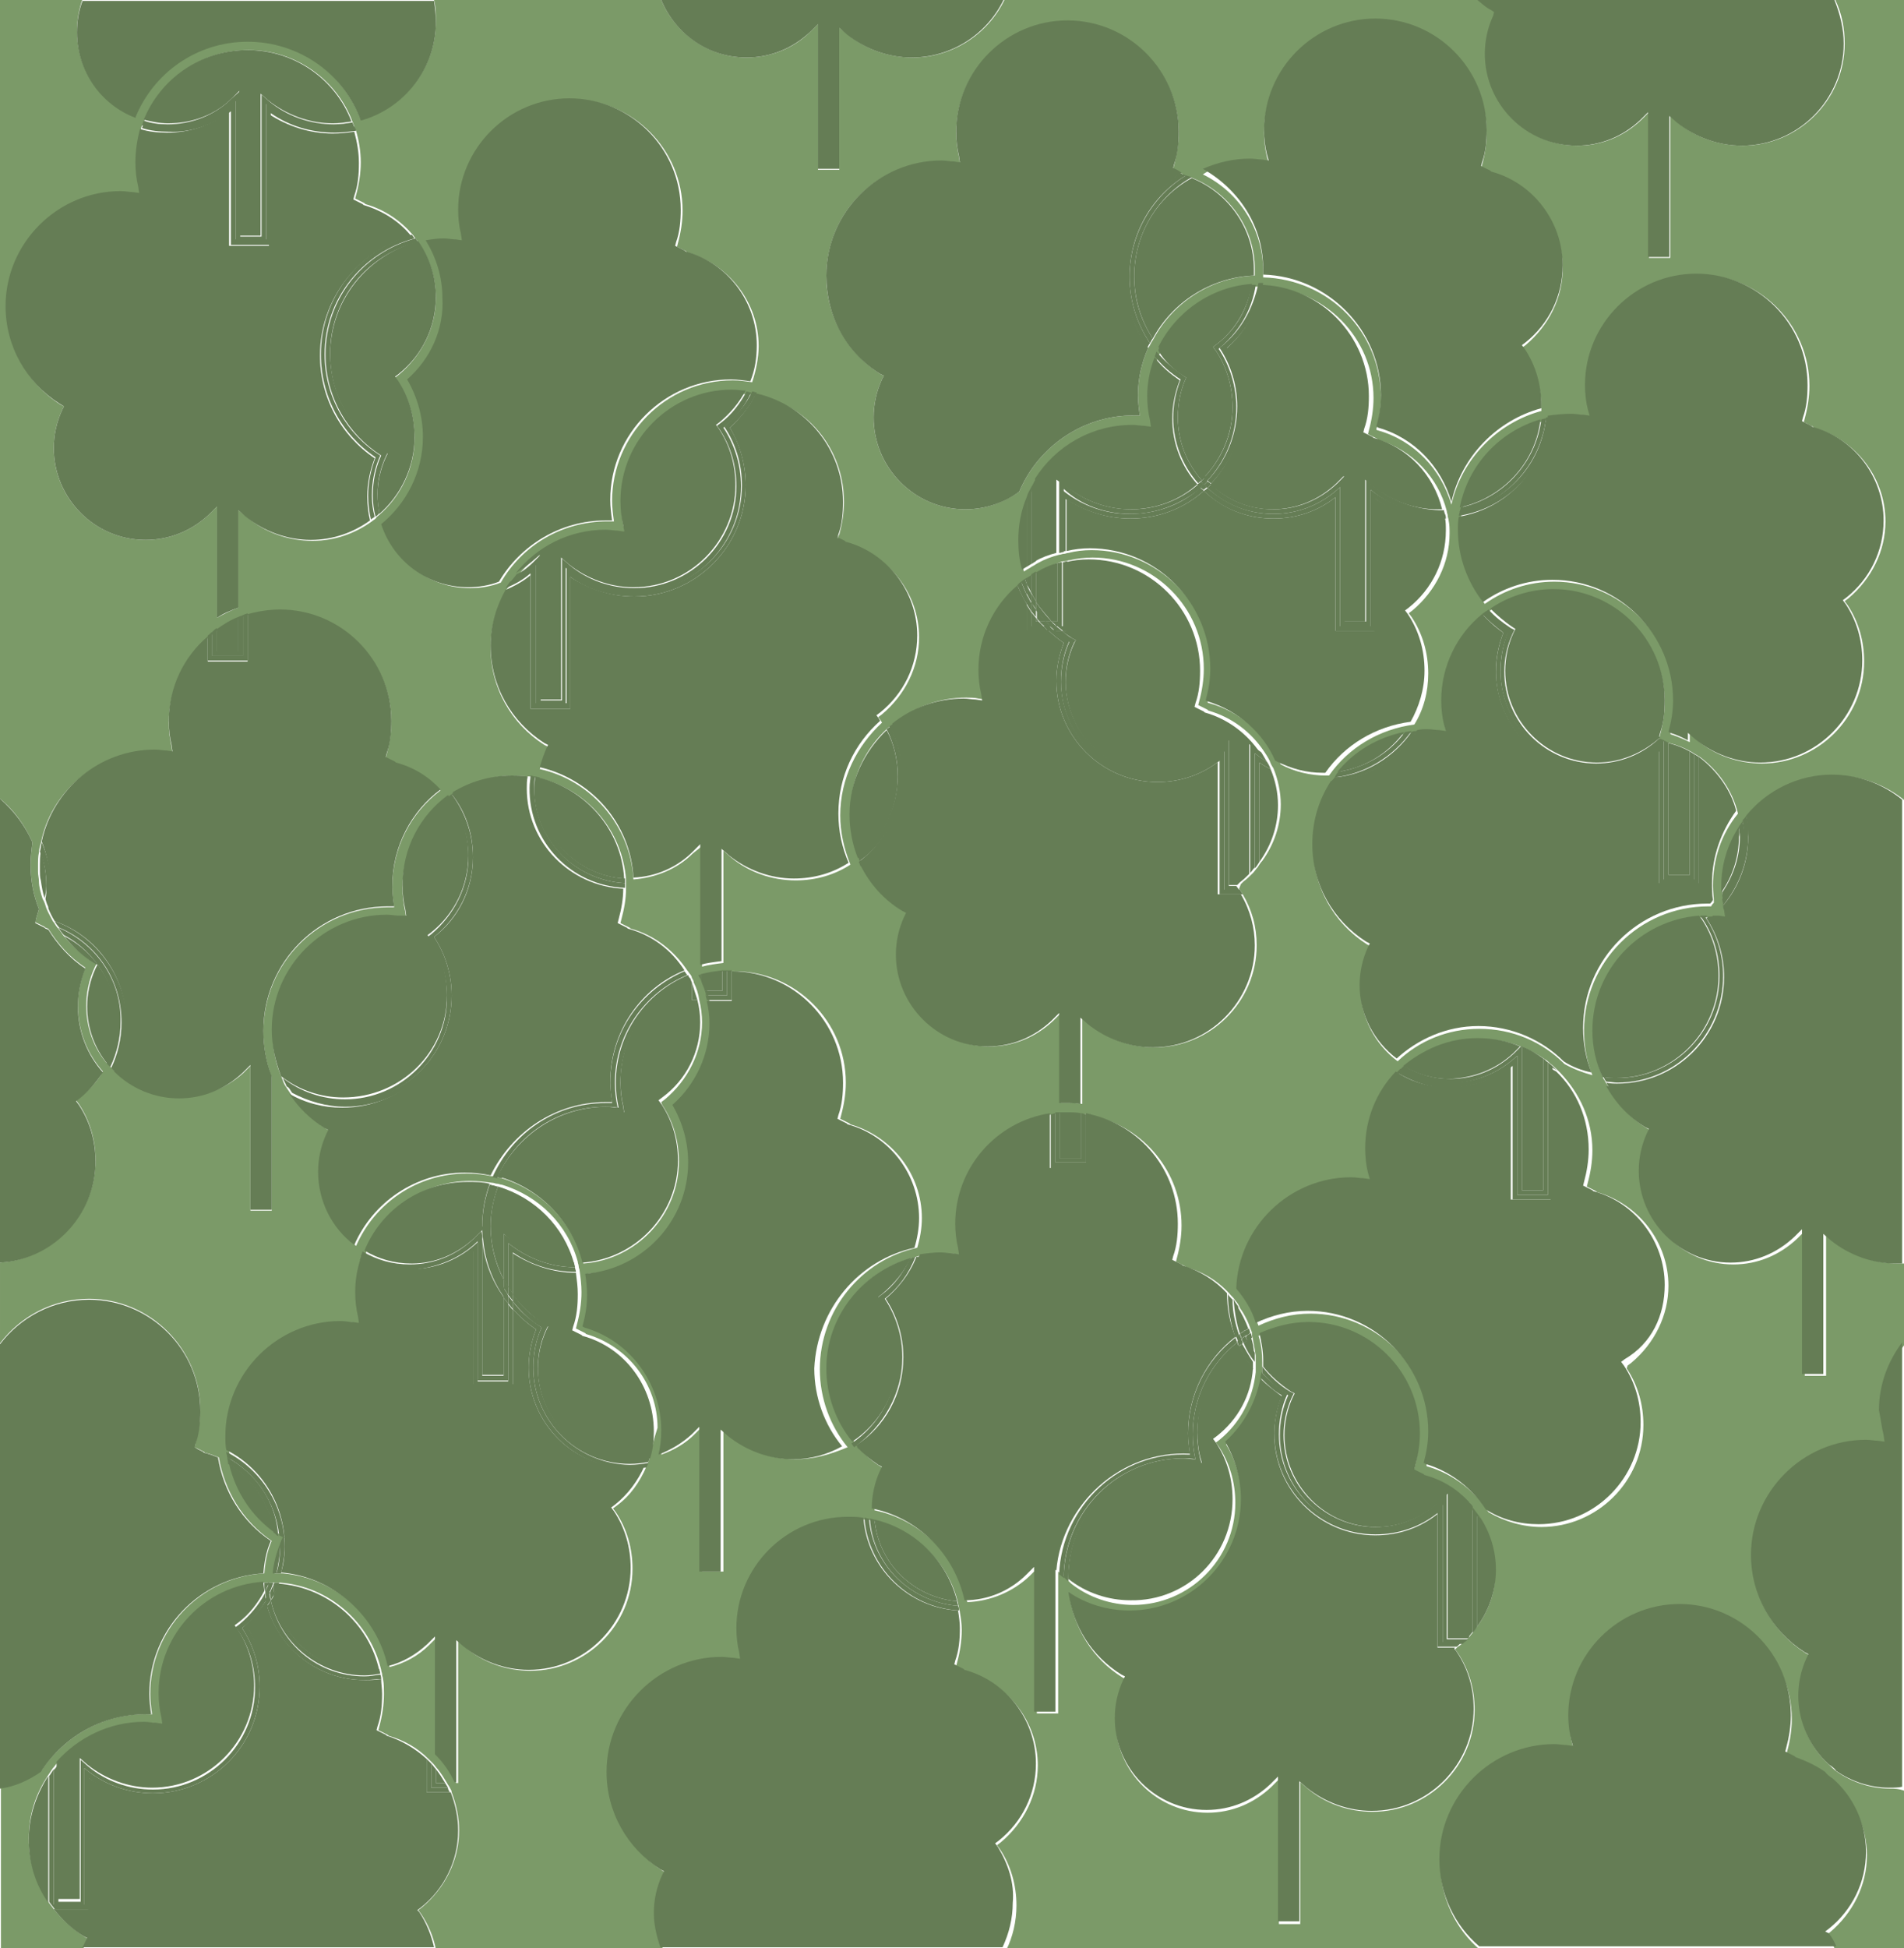 <?xml version="1.0" encoding="utf-8"?>
<!-- Generator: Adobe Illustrator 24.3.0, SVG Export Plug-In . SVG Version: 6.00 Build 0)  -->
<svg version="1.1" id="Layer_1" xmlns="http://www.w3.org/2000/svg" xmlns:xlink="http://www.w3.org/1999/xlink" x="0px" y="0px"
	 viewBox="0 0 205.3 210" style="enable-background:new 0 0 205.3 210;" xml:space="preserve">
<style type="text/css">
	.st0{fill:#7B9A68;}
	.st1{fill:#657D55;}
</style>
<g>
	<path class="st0" d="M203.8,192.8c-2.1,0-4.1-0.7-5.7-1.8c-0.3-0.2-0.6-0.5-0.8-0.7c-2-1.8-3.3-4.4-3.3-7.4c0-1.4,0.3-2.8,0.9-4.1
		l0.2-0.4l-0.4-0.2c-3.6-2.3-5.8-6.2-5.8-10.5c0-6.8,5.6-12.4,12.4-12.4c0.4,0,0.9,0,1.3,0.1l0.7,0.1l-0.1-0.7
		c-0.2-0.9-0.3-1.7-0.3-2.6c0-2.7,0.9-5.3,2.5-7.3v-8.7c-0.2,0-0.5,0-0.7,0c-2.6,0-5.1-0.9-7-2.5l-0.8-0.7v15.3h-2.3v-15.6l-0.8,0.8
		c-1.9,1.8-4.3,2.8-6.9,2.8c-5.4,0-9.9-4.4-9.9-9.9c0-1.4,0.3-2.8,0.9-4.1l0.2-0.4l-0.4-0.2c-1.8-1.1-3.2-2.6-4.2-4.4
		c-0.1-0.2-0.2-0.4-0.3-0.5c-0.1-0.2-0.2-0.4-0.3-0.5c-0.7-1.6-1.1-3.3-1.1-5c0-6.6,5.1-11.9,11.5-12.4c0.3,0,0.6,0,0.8,0
		c0,0,0,0,0,0c0.2,0,0.5,0,0.7,0c0.2,0,0.4,0,0.6,0l0.7,0.1l-0.1-0.7c0-0.2-0.1-0.3-0.1-0.5c0-0.2-0.1-0.4-0.1-0.7
		c0-0.3,0-0.5-0.1-0.8c0-0.2,0-0.5,0-0.7c0-2.4,0.7-4.5,1.9-6.4c0.1-0.2,0.3-0.4,0.4-0.6c0.1-0.2,0.3-0.4,0.4-0.5
		c2.2-2.7,5.6-4.5,9.4-4.5c2.9,0,5.5,1,7.6,2.7V0h-7.5c0.7,1.5,1,3,1,4.7c0,6.1-5,11-11,11c-2.6,0-5.1-0.9-7-2.5l-0.8-0.7v15.3h-2.3
		V12.1l-0.8,0.8c-1.9,1.8-4.3,2.8-6.9,2.8c-5.4,0-9.9-4.4-9.9-9.9c0-1.4,0.3-2.8,0.9-4.1l0.2-0.4l-0.4-0.2c-0.5-0.3-1-0.7-1.5-1.1
		h-51.1c-1.8,3.7-5.6,6.2-9.9,6.2c-2.6,0-5.1-0.9-7-2.5L90.5,3v15.3h-2.3V2.6l-0.8,0.8c-1.8,1.8-4.3,2.8-6.9,2.8
		c-4.1,0-7.7-2.6-9.2-6.2H46.8c0.2,0.8,0.2,1.5,0.2,2.3c0,5.1-3.4,9.3-8.1,10.6c-1.9-5-6.6-8.5-12.2-8.5c-5.5,0-10.2,3.4-12.1,8.2
		c-3.7-1.4-6.3-5-6.3-9.2c0-1.2,0.2-2.4,0.6-3.5H0v86.2c1.5,1.2,2.7,2.9,3.5,4.7c-0.1,0.8-0.2,1.6-0.2,2.4c0,1.7,0.3,3.3,0.9,4.8
		c-0.1,0.3-0.2,0.7-0.3,1l-0.1,0.4l0.4,0.2c0.2,0.1,0.4,0.2,0.6,0.3l0.1,0.1c0.1,0,0.2,0.1,0.3,0.1c1,1.6,2.3,3.1,4,4.2
		c-0.5,1.3-0.8,2.7-0.8,4.1c0,2.7,1,5.2,2.7,7.1c-0.6,1.1-1.5,2-2.5,2.8l-0.4,0.3l0.3,0.4c1.2,1.8,1.8,3.9,1.8,6.1
		c0,5.8-4.6,10.6-10.3,11v8.7c2.2-2.9,5.7-4.8,9.6-4.8c6.6,0,12,5.4,12,12c0,1.2-0.2,2.4-0.5,3.5L21,156l0.4,0.2
		c0.2,0.1,0.4,0.2,0.6,0.3l0.1,0.1c0.5,0.1,1,0.3,1.5,0.5c0.6,3.6,2.6,6.9,5.7,9c-0.5,1.1-0.7,2.3-0.8,3.5
		c-6.9,0.4-12.3,6.1-12.3,13c0,0.7,0.1,1.5,0.2,2.2c-4.9-0.3-9.3,2.2-11.9,6c-1.3,1-2.8,1.6-4.4,1.8V210h8.9
		c0.1-0.2,0.2-0.4,0.3-0.6l0.2-0.4L9,208.7c-1.2-0.8-2.3-1.8-3.2-2.9c-0.2-0.3-0.4-0.5-0.6-0.8c-1.3-2-2.1-4.3-2.1-6.8
		c0-2.5,0.7-4.7,2-6.7c0.2-0.3,0.4-0.6,0.6-0.9c0.2-0.2,0.3-0.4,0.5-0.6c2.3-2.6,5.6-4.3,9.4-4.3c0.4,0,0.9,0,1.3,0.1l0.7,0.1
		l-0.1-0.7c-0.2-0.9-0.3-1.7-0.3-2.6c0-6.4,5-11.6,11.3-12c0.2,0,0.3,0,0.5,0c0,0,0,0,0.1,0c0.1,0,0.1,0,0.2,0c0.1,0,0.2,0,0.3,0
		c0,0,0.1,0,0.1,0c0.2,0,0.3,0,0.5,0c5.3,0.4,9.7,4.3,10.9,9.4c0,0.2,0.1,0.3,0.1,0.5c0,0.2,0.1,0.3,0.1,0.5
		c0.1,0.5,0.1,1.1,0.1,1.6c0,1.2-0.2,2.4-0.5,3.5l-0.1,0.4l0.4,0.2c0.2,0.1,0.4,0.2,0.6,0.3l0.1,0.1c1.7,0.5,3.1,1.3,4.3,2.5
		c0.2,0.2,0.3,0.3,0.5,0.5c0.2,0.2,0.3,0.4,0.5,0.6c0.4,0.5,0.7,1,1,1.5c0.1,0.2,0.2,0.3,0.3,0.5c0.1,0.2,0.2,0.3,0.2,0.5
		c0.5,1.3,0.8,2.7,0.8,4.1c0,3.2-1.5,6.2-4,8.3l-0.4,0.3l0.3,0.4c0.8,1.2,1.3,2.4,1.6,3.8h24.5c-0.5-1.1-0.7-2.4-0.7-3.7
		c0-1.4,0.3-2.8,0.9-4.1l0.2-0.4l-0.4-0.2c-3.6-2.3-5.8-6.2-5.8-10.5c0-6.8,5.6-12.4,12.4-12.4c0.4,0,0.9,0,1.3,0.1l0.7,0.1
		l-0.1-0.7c-0.2-0.9-0.3-1.7-0.3-2.6c0-6.6,5.4-12,12-12c0.6,0,1.2,0.1,1.7,0.1c0.2,0,0.3,0,0.5,0.1c0.2,0,0.3,0.1,0.5,0.1
		c4.4,1,7.9,4.5,8.9,8.8c0,0.2,0.1,0.3,0.1,0.5c0,0.2,0.1,0.3,0.1,0.5c0.1,0.6,0.2,1.2,0.2,1.9c0,1.2-0.2,2.4-0.5,3.5l-0.1,0.4
		l0.4,0.2c0.2,0.1,0.4,0.2,0.6,0.3l0.1,0.1c4.5,1.3,7.7,5.4,7.7,10.1c0,3.2-1.5,6.2-4,8.3l-0.4,0.3l0.3,0.4c1.2,1.8,1.8,3.9,1.8,6.1
		c0,1.7-0.4,3.4-1.1,4.8h51.1c-2.7-2.3-4.3-5.7-4.3-9.4c0-6.8,5.6-12.4,12.4-12.4c0.4,0,0.9,0,1.3,0.1l0.7,0.1l-0.2-0.7
		c-0.2-0.9-0.3-1.7-0.3-2.6c0-6.6,5.4-12,12-12s12,5.4,12,12c0,1.2-0.2,2.4-0.5,3.5l-0.1,0.4l0.4,0.2c0.2,0.1,0.4,0.2,0.6,0.3
		l0.1,0.1c1.2,0.3,2.3,0.9,3.2,1.6c0.3,0.2,0.5,0.5,0.8,0.7c2.2,2,3.6,4.8,3.6,7.9c0,3.2-1.5,6.2-4,8.3l-0.4,0.3l0.3,0.4
		c0.3,0.5,0.6,0.9,0.8,1.4h7.5v-17.3C204.8,192.8,204.3,192.8,203.8,192.8z M184.7,95.5c0,0.6,0.1,1.2,0.1,1.8
		c-0.1,0.1-0.2,0.2-0.3,0.4c-0.1,0-0.2,0-0.3,0c-7.4,0-13.4,6-13.4,13.4c0,1.7,0.3,3.3,0.9,4.8c-1.1-0.3-2.1-0.7-3-1.2
		c-2.4-2.4-5.6-3.8-9.2-3.8c-3.4,0-6.5,1.3-8.8,3.5c-2.4-1.8-4-4.7-4-7.9c0-1.4,0.3-2.8,0.9-4.1l0.2-0.4l-0.4-0.2
		c-3.6-2.3-5.8-6.2-5.8-10.5c0-2.5,0.8-4.9,2-6.8c0.1-0.2,0.2-0.3,0.4-0.5c0.1-0.2,0.3-0.4,0.4-0.6c1.8-2.2,4.3-3.7,7.2-4.3
		c0.2,0,0.5-0.1,0.7-0.1c0.2,0,0.4-0.1,0.6-0.1c0.3,0,0.7-0.1,1.1-0.1c0.4,0,0.9,0,1.3,0.1l0.7,0.1l-0.2-0.7
		c-0.2-0.9-0.3-1.7-0.3-2.6c0-3.8,1.7-7.1,4.4-9.3c0.1-0.1,0.3-0.2,0.4-0.3c0.1-0.1,0.3-0.2,0.4-0.3c1.9-1.3,4.3-2.1,6.8-2.1
		c6.6,0,12,5.4,12,12c0,1.2-0.2,2.4-0.5,3.5l-0.1,0.4l0.1,0.1l0.3,0.1c0.2,0.1,0.4,0.2,0.6,0.3l0.1,0l0,0c0.8,0.2,1.6,0.5,2.3,0.9
		c0.2,0.1,0.3,0.2,0.5,0.3c0.2,0.1,0.3,0.2,0.5,0.3c2,1.5,3.5,3.6,4.1,6.1C185.6,89.9,184.7,92.6,184.7,95.5z M133.6,95.8
		c0,0,0,0.1,0.1,0.1c0.1,0.2,0.2,0.3,0.3,0.5c1,1.7,1.5,3.5,1.5,5.5c0,6.1-5,11-11,11c-2.6,0-5.1-0.9-7-2.5l-0.8-0.7v9.3
		c-0.5-0.1-1-0.1-1.5-0.1c-0.3,0-0.5,0-0.8,0v-9.7l-0.8,0.8c-1.9,1.8-4.3,2.8-6.9,2.8c-5.4,0-9.9-4.4-9.9-9.9c0-1.4,0.3-2.8,0.9-4.1
		l0.2-0.4l-0.4-0.2c-2-1.2-3.5-2.9-4.5-4.9c-0.1-0.2-0.1-0.3-0.2-0.5c-0.1-0.2-0.2-0.3-0.2-0.5c-0.6-1.5-0.9-3-0.9-4.7
		c0-3.6,1.5-6.8,4-9.1c0.1-0.1,0.3-0.2,0.4-0.3c0.1-0.1,0.3-0.2,0.4-0.3c2.1-1.7,4.8-2.7,7.7-2.7c0.4,0,0.9,0,1.3,0.1l0.7,0.1
		l-0.1-0.7c-0.2-0.9-0.3-1.7-0.3-2.6c0-3.6,1.6-6.9,4.2-9.1c0.1-0.1,0.3-0.2,0.4-0.4c0.1-0.1,0.3-0.2,0.4-0.3c0.1,0,0.1-0.1,0.2-0.1
		c0.2-0.1,0.3-0.2,0.5-0.3c0.2-0.1,0.3-0.2,0.5-0.3c0.7-0.4,1.5-0.7,2.3-1c0.2-0.1,0.3-0.1,0.5-0.1c0.2,0,0.3-0.1,0.5-0.1
		c0.8-0.2,1.7-0.3,2.5-0.3c6.6,0,12,5.4,12,12c0,1.2-0.2,2.4-0.5,3.5l-0.1,0.4l0.4,0.2c0.2,0.1,0.4,0.2,0.6,0.3l0.1,0.1
		c2.5,0.7,4.6,2.3,6,4.4c0.2,0.3,0.4,0.6,0.6,1c0.1,0.3,0.2,0.5,0.4,0.8c0.5,1.2,0.8,2.6,0.8,3.9c0,2.2-0.7,4.3-2,6.1
		c-0.2,0.2-0.3,0.4-0.5,0.7c-0.2,0.2-0.3,0.4-0.5,0.6c-0.3,0.3-0.7,0.7-1,0.9l-0.3,0.3l0,0L133.6,95.8z M130.4,75.8
		c-0.1,0-0.2-0.1-0.2-0.1c0.3-1.1,0.5-2.3,0.5-3.4c0-7.2-5.9-13-13-13c-0.9,0-1.7,0.1-2.5,0.3c-0.2,0-0.3,0.1-0.5,0.1
		c-0.2,0-0.3,0.1-0.5,0.1c-0.8,0.2-1.6,0.5-2.3,0.9c-0.2,0.1-0.3,0.2-0.5,0.3c-0.2,0.1-0.3,0.2-0.5,0.3c-0.2,0.1-0.3,0.2-0.5,0.3
		c-0.3-1-0.4-2.1-0.4-3.2c0-1.6,0.3-3.2,0.9-4.6c0.1-0.4,0.3-0.7,0.5-1.1c0.2-0.3,0.3-0.6,0.5-0.9c2.2-3.5,6.1-5.8,10.5-5.8
		c0.4,0,0.9,0,1.3,0.1l0.7,0.1l-0.1-0.7c-0.2-0.9-0.3-1.7-0.3-2.6c0-1.5,0.3-2.9,0.8-4.2c0.1-0.2,0.1-0.4,0.2-0.5
		c0.1-0.2,0.2-0.3,0.2-0.5c1.9-3.8,5.6-6.5,10.1-6.8c0.2,0,0.3,0,0.5,0c0.1,0,0.1,0,0.2,0c0.1,0,0.2,0,0.3,0
		c6.5,0.2,11.8,5.5,11.8,12c0,1.2-0.2,2.4-0.5,3.5l-0.1,0.4l0.4,0.2c0.2,0.1,0.4,0.2,0.6,0.3l0.1,0.1c3.7,1.1,6.5,4.1,7.4,7.7
		c0,0.2,0.1,0.3,0.1,0.5c0,0.2,0.1,0.3,0.1,0.5c0.1,0.5,0.1,0.9,0.1,1.4c0,3.2-1.5,6.2-4,8.3l-0.4,0.3l0.3,0.4
		c1.2,1.8,1.8,3.9,1.8,6.1c0,2-0.5,3.9-1.5,5.5c-3.8,0.5-7.1,2.5-9.2,5.5c-0.1,0-0.2,0-0.3,0c-1.7,0-3.4-0.4-4.9-1.2
		C136.4,79.1,133.7,76.7,130.4,75.8z M170.9,44.8l0.7,0.1l-0.2-0.7c-0.2-0.9-0.3-1.7-0.3-2.6c0-6.6,5.4-12,12-12c6.6,0,12,5.4,12,12
		c0,1.2-0.2,2.4-0.5,3.5l-0.1,0.4l0.4,0.2c0.2,0.1,0.4,0.2,0.6,0.3l0.1,0.1c4.5,1.3,7.7,5.4,7.7,10.1c0,3.2-1.5,6.2-4,8.3l-0.4,0.3
		l0.3,0.4c1.2,1.8,1.8,3.9,1.8,6.1c0,6.1-5,11-11,11c-2.6,0-5.1-0.9-7-2.5l-0.8-0.7v0.9c-0.6-0.3-1.3-0.6-1.9-0.8
		c-0.1,0-0.2-0.1-0.2-0.1c0.3-1.1,0.5-2.3,0.5-3.4c0-7.2-5.9-13-13-13c-2.8,0-5.4,0.9-7.5,2.4c-1.7-2.2-2.7-4.9-2.7-7.8
		c0-0.5,0-0.9,0.1-1.4c0-0.2,0.1-0.3,0.1-0.5c0-0.2,0-0.4,0.1-0.5c0.9-4.5,4.3-8.2,8.7-9.5c0.2-0.1,0.4-0.1,0.5-0.1
		c0.2,0,0.3-0.1,0.5-0.1c0.8-0.2,1.6-0.2,2.5-0.2C170,44.7,170.5,44.7,170.9,44.8z M134.8,17.4c0.4,0,0.9,0,1.3,0.1l0.7,0.1
		l-0.2-0.7c-0.2-0.9-0.3-1.7-0.3-2.6c0-6.6,5.4-12,12-12c6.6,0,12,5.4,12,12c0,1.2-0.2,2.4-0.5,3.5l-0.1,0.4l0.4,0.2
		c0.2,0.1,0.4,0.2,0.6,0.3l0.1,0.1c4.5,1.3,7.7,5.4,7.7,10.1c0,3.2-1.5,6.2-4,8.3l-0.4,0.3l0.3,0.4c1.2,1.8,1.8,3.9,1.8,6.1
		c0,0.1,0,0.2,0,0.3c-4.8,1.3-8.6,5.2-9.7,10.1c-1.1-3.8-4-6.9-7.9-8c-0.1,0-0.2-0.1-0.2-0.1c0.3-1.1,0.5-2.3,0.5-3.4
		c0-7.1-5.6-12.8-12.7-13c0-0.2,0-0.5,0-0.7c0-4.5-2.6-8.5-6.5-10.4C131.2,17.8,132.9,17.4,134.8,17.4z M101.5,17.4
		c0.4,0,0.9,0,1.3,0.1l0.7,0.1l-0.1-0.7c-0.2-0.9-0.3-1.7-0.3-2.6c0-6.6,5.4-12,12-12c6.6,0,12,5.4,12,12c0,1.2-0.2,2.4-0.5,3.5
		l-0.1,0.4l0.4,0.2c0.2,0.1,0.3,0.2,0.5,0.3c0,0,0.1,0,0.1,0.1l0.1,0.1c0.1,0,0.3,0.1,0.4,0.1c0.2,0.1,0.4,0.1,0.6,0.2
		c4,1.6,6.7,5.5,6.7,9.8c0,0.3,0,0.5,0,0.7c-4.7,0.2-8.8,2.9-10.9,6.8c-0.1,0.2-0.2,0.3-0.3,0.5c-0.1,0.2-0.2,0.4-0.3,0.5
		c-0.7,1.6-1.1,3.3-1.1,5.1c0,0.7,0.1,1.5,0.2,2.2c-5.8-0.3-10.9,3.2-13,8.2c-1.7,1.2-3.7,1.9-5.8,1.9c-5.4,0-9.9-4.4-9.9-9.9
		c0-1.4,0.3-2.8,0.9-4.1l0.2-0.4l-0.4-0.2c-3.6-2.3-5.8-6.2-5.8-10.5C89.1,22.9,94.6,17.4,101.5,17.4z M91,54.1
		c0,1.2-0.2,2.4-0.5,3.5L90.3,58l0.4,0.2c0.2,0.1,0.4,0.2,0.6,0.3l0.1,0.1c4.5,1.3,7.7,5.4,7.7,10.1c0,3.2-1.5,6.2-4,8.3l-0.4,0.3
		l0.3,0.4c0,0.1,0.1,0.1,0.1,0.2c-2.7,2.5-4.5,6-4.5,10c0,1.8,0.4,3.6,1.1,5.3c-1.7,1.1-3.7,1.7-5.9,1.7c-2.6,0-5.1-0.9-7-2.5
		l-0.8-0.7v12.1c-0.8,0.1-1.6,0.2-2.3,0.4V91.2L74.7,92c-1.7,1.7-4,2.6-6.4,2.8c-0.3-5.8-4.6-10.7-10.1-11.9c0.2-0.7,0.4-1.4,0.7-2
		l0.2-0.4l-0.4-0.2c-3.6-2.3-5.8-6.2-5.8-10.5c0-2.2,0.6-4.2,1.6-6c0.1-0.3,0.3-0.5,0.5-0.7c0.2-0.3,0.4-0.6,0.7-0.9
		c2.3-2.9,5.8-4.7,9.7-4.7c0.4,0,0.9,0,1.3,0.1l0.7,0.1l-0.1-0.7c-0.2-0.9-0.3-1.7-0.3-2.6c0-6.6,5.4-12,12-12
		c0.6,0,1.1,0.1,1.6,0.1c0.2,0,0.4,0,0.5,0.1c0.2,0,0.3,0.1,0.5,0.1C86.9,43.5,91,48.3,91,54.1z M71.4,119.1
		c1.2,1.8,1.8,3.9,1.8,6.1c0,5.8-4.6,10.6-10.3,11c-1.1-4.4-4.5-7.9-8.8-9.2c-0.2,0-0.3-0.1-0.5-0.1c-0.2,0-0.3-0.1-0.5-0.1
		c-0.9-0.2-1.8-0.3-2.8-0.3c-5.3,0-9.9,3.2-11.9,7.8c-2.4-1.8-3.9-4.7-3.9-7.9c0-1.4,0.3-2.8,0.9-4.1l0.2-0.4l-0.4-0.2
		c-1.5-1-2.8-2.2-3.8-3.7c-0.2-0.3-0.4-0.6-0.6-0.9c-0.2-0.3-0.3-0.6-0.4-0.9c-0.7-1.5-1-3.2-1-5c0-6.8,5.6-12.4,12.4-12.4
		c0.4,0,0.9,0,1.3,0.1l0.7,0.1l-0.1-0.7c-0.2-0.9-0.3-1.7-0.3-2.6c0-4,1.9-7.5,4.9-9.7c0.1-0.1,0.3-0.2,0.4-0.3
		c0.1-0.1,0.3-0.2,0.4-0.3c1.8-1.1,4-1.8,6.3-1.8c0.6,0,1.2,0.1,1.8,0.1c0.2,0,0.3,0,0.5,0.1c0.2,0,0.3,0.1,0.5,0.1
		c5.1,1.2,8.9,5.6,9.3,10.9c0,0.2,0,0.3,0,0.5c0,0.1,0,0.2,0,0.3c0,0.1,0,0.1,0,0.2c0,1.1-0.2,2.2-0.5,3.3l-0.1,0.4l0.4,0.2
		c0.2,0.1,0.4,0.2,0.6,0.3l0.1,0.1c2.6,0.7,4.7,2.4,6.1,4.5c0.1,0.1,0.2,0.3,0.3,0.4c0.1,0.1,0.2,0.3,0.2,0.4
		c0.1,0.2,0.2,0.3,0.2,0.5c0.3,0.6,0.5,1.2,0.6,1.9c0.2,0.8,0.3,1.6,0.3,2.4c0,3.2-1.5,6.2-4,8.3l-0.4,0.3L71.4,119.1z M48,25.8
		c0.4,0,0.9,0,1.3,0.1l0.7,0.1l-0.1-0.7c-0.2-0.9-0.3-1.7-0.3-2.6c0-6.6,5.4-12,12-12c6.6,0,12,5.4,12,12c0,1.2-0.2,2.4-0.5,3.5
		l-0.1,0.4l0.4,0.2c0.2,0.1,0.4,0.2,0.6,0.3l0.1,0.1c4.5,1.3,7.7,5.4,7.7,10.1c0,1.3-0.3,2.7-0.7,3.9c-0.7-0.1-1.4-0.2-2.1-0.2
		c-7.2,0-13,5.9-13,13c0,0.7,0.1,1.5,0.2,2.2c-0.2,0-0.5,0-0.7,0c-4.9,0-9.2,2.6-11.5,6.6c-1,0.4-2.2,0.6-3.3,0.6
		c-4.4,0-8.1-2.9-9.4-6.8c2.7-2.2,4.5-5.6,4.5-9.4c0-2.2-0.6-4.4-1.7-6.2c2.6-2.2,4-5.4,4-8.8c0-2.2-0.7-4.4-1.8-6.2
		C46.7,25.9,47.3,25.8,48,25.8z M0.8,33.1c0-6.8,5.6-12.4,12.4-12.4c0.4,0,0.9,0,1.3,0.1l0.7,0.1L15,20.1c-0.2-0.9-0.3-1.7-0.3-2.6
		c0-1.2,0.2-2.4,0.5-3.6c0-0.2,0.1-0.3,0.2-0.5c0.1-0.2,0.1-0.3,0.2-0.5c1.8-4.4,6.1-7.5,11.2-7.5c5.1,0,9.5,3.2,11.2,7.7
		c0.1,0.2,0.1,0.3,0.2,0.5c0.1,0.2,0.1,0.3,0.2,0.5c0.3,1.1,0.5,2.2,0.5,3.4c0,1.2-0.2,2.4-0.5,3.5l-0.1,0.4l0.4,0.2
		c0.2,0.1,0.4,0.2,0.6,0.3l0.1,0.1c2.1,0.6,3.8,1.8,5.1,3.3c0.1,0.1,0.2,0.3,0.3,0.4c0.1,0.1,0.2,0.3,0.3,0.4c1.2,1.7,1.9,3.8,1.9,6
		c0,3.2-1.5,6.2-4,8.3l-0.4,0.3l0.3,0.4c1.2,1.8,1.8,3.9,1.8,6.1c0,3.3-1.5,6.3-3.8,8.3c-0.1,0.1-0.3,0.2-0.4,0.4
		c-0.1,0.1-0.3,0.2-0.4,0.3c-1.8,1.3-4,2.1-6.4,2.1c-2.6,0-5.1-0.9-7-2.5L25.7,55v10.5c-0.8,0.3-1.6,0.7-2.3,1.1v-12l-0.8,0.8
		c-1.9,1.8-4.3,2.8-6.9,2.8c-5.4,0-9.9-4.4-9.9-9.9c0-1.4,0.3-2.8,0.9-4.1l0.2-0.4l-0.4-0.2C2.9,41.3,0.8,37.4,0.8,33.1z
		 M19.3,118.3c-2.7,0-5.2-1.1-7-2.9c-0.1-0.1-0.2-0.3-0.4-0.4c-0.1-0.1-0.2-0.3-0.4-0.4c-1.4-1.7-2.2-3.8-2.2-6.2
		c0-1.4,0.3-2.8,0.9-4.1l0.2-0.4l-0.4-0.2c-1.2-0.8-2.3-1.8-3.2-2.9c-0.2-0.3-0.4-0.6-0.6-0.8c-0.2-0.2-0.3-0.5-0.5-0.7
		c-0.2-0.4-0.5-0.9-0.7-1.4c-0.1-0.3-0.2-0.7-0.4-1c-0.2-0.6-0.4-1.3-0.4-1.9c0-0.3-0.1-0.7-0.1-1c0-0.2,0-0.5,0-0.7
		c0-0.5,0-1,0.1-1.4c0-0.3,0.1-0.7,0.2-1c1.1-5.7,6.2-9.9,12.2-9.9c0.4,0,0.9,0,1.3,0.1l0.7,0.1l-0.1-0.7c-0.2-0.9-0.3-1.7-0.3-2.6
		c0-3.6,1.6-6.9,4.2-9.1c0.2-0.1,0.3-0.3,0.5-0.4c0.2-0.1,0.3-0.3,0.5-0.4c0.7-0.5,1.5-0.9,2.3-1.3c0.2-0.1,0.3-0.1,0.5-0.2
		c0.2-0.1,0.3-0.1,0.5-0.2c1.1-0.3,2.3-0.5,3.5-0.5c6.6,0,12,5.4,12,12c0,1.2-0.2,2.4-0.5,3.5l-0.1,0.4l0.4,0.2
		c0.2,0.1,0.4,0.2,0.6,0.3l0.1,0.1c1.9,0.5,3.5,1.6,4.8,2.9c-3.2,2.4-5.2,6.2-5.2,10.4c0,0.7,0.1,1.5,0.2,2.2c-0.2,0-0.5,0-0.7,0
		c-7.4,0-13.4,6-13.4,13.4c0,1.7,0.3,3.3,0.9,4.9v14.4H27v-15.6l-0.8,0.8C24.3,117.4,21.8,118.3,19.3,118.3z M70.1,157
		c-0.1,0.2-0.1,0.4-0.2,0.6c-0.1,0.2-0.1,0.4-0.2,0.5c-0.7,1.6-1.7,3.1-3.2,4.2l-0.4,0.3l0.3,0.4c1.2,1.8,1.8,3.9,1.8,6.1
		c0,6.1-5,11-11,11c-2.6,0-5.1-0.9-7-2.5l-0.8-0.7v15.3h-0.2c-0.5-1.1-1.3-2.1-2.1-3v-12.7l-0.8,0.8c-1.2,1.2-2.7,2-4.3,2.4
		c-1.2-5.5-5.9-9.6-11.5-10.1c-0.2,0-0.3,0-0.5,0c-0.1,0-0.3,0-0.4,0c0.1-1.1,0.3-2.2,0.8-3.2c0-0.1,0.1-0.2,0.1-0.3l0.2-0.4
		l-0.4-0.2l0,0c-0.2-0.1-0.4-0.3-0.5-0.4c-2.5-1.8-4.3-4.4-4.9-7.4c0-0.2-0.1-0.4-0.1-0.7c0-0.2-0.1-0.4-0.1-0.6
		c-0.1-0.5-0.1-1-0.1-1.5c0-6.8,5.6-12.4,12.4-12.4c0.4,0,0.9,0,1.3,0.1l0.7,0.1l-0.1-0.7c-0.2-0.9-0.3-1.7-0.3-2.6
		c0-1.3,0.2-2.6,0.6-3.7c0.1-0.2,0.1-0.3,0.2-0.5c0.1-0.2,0.1-0.3,0.2-0.5c1.8-4.3,6.1-7.4,11.1-7.4c0.8,0,1.6,0.1,2.4,0.2
		c0.2,0,0.3,0.1,0.5,0.1c0.2,0,0.3,0.1,0.5,0.1c4,1.2,7.1,4.3,8.2,8.3c0,0.2,0.1,0.3,0.1,0.5c0,0.2,0.1,0.3,0.1,0.5
		c0.1,0.7,0.2,1.5,0.2,2.3c0,1.2-0.2,2.4-0.5,3.5l-0.1,0.4l0.4,0.2c0.2,0.1,0.4,0.2,0.6,0.3l0.1,0.1c4.5,1.3,7.7,5.4,7.7,10.1
		C70.5,155.1,70.3,156.1,70.1,157z M85.8,157.3c-2.6,0-5.1-0.9-7-2.5l-0.8-0.7v15.3h-2.3v-15.6l-0.8,0.8c-1,1-2.2,1.7-3.6,2.2
		c0.2-0.8,0.3-1.7,0.3-2.6c0-5.1-3.4-9.7-8.3-11.1c-0.1,0-0.2-0.1-0.2-0.1c0.3-1.1,0.5-2.3,0.5-3.4c0-0.8-0.1-1.6-0.2-2.3
		c6.2-0.5,11.1-5.7,11.1-12c0-2.2-0.6-4.4-1.7-6.2c2.6-2.2,4-5.4,4-8.8c0-0.8-0.1-1.6-0.3-2.4c0-0.2-0.1-0.3-0.1-0.5
		c0-0.2-0.1-0.3-0.1-0.5c-0.1-0.4-0.2-0.7-0.4-1.1c-0.1-0.2-0.2-0.4-0.3-0.6c0.1,0,0.2,0,0.3-0.1c0.7-0.2,1.5-0.4,2.3-0.4
		c0.2,0,0.3,0,0.5,0c0.2,0,0.3,0,0.5,0c0,0,0,0,0,0c6.6,0,12,5.4,12,12c0,1.2-0.2,2.4-0.5,3.5l-0.1,0.4l0.4,0.2
		c0.2,0.1,0.4,0.2,0.6,0.3l0.1,0.1c4.5,1.3,7.7,5.4,7.7,10.1c0,1.1-0.2,2.2-0.5,3.2c-6,1.3-10.5,6.7-10.5,13.1c0,3.1,1.1,6.1,3,8.4
		C89.5,156.8,87.7,157.3,85.8,157.3z M114.9,170.1l-0.2-0.2l-0.5-0.4l-0.1-0.1v15.3h-2.3v-15.6l-0.8,0.8c-1.8,1.7-4.2,2.7-6.7,2.8
		c-1.1-5-5.1-8.9-10-9.9c0-1.4,0.3-2.8,0.9-4.1l0.2-0.4l-0.4-0.2c-0.9-0.5-1.6-1.2-2.3-1.9c-0.1-0.1-0.2-0.2-0.3-0.4
		c-0.1-0.1-0.2-0.3-0.3-0.4c-1.8-2.2-2.8-4.9-2.8-7.9c0-5.7,3.8-10.5,9.1-11.9c0.2-0.1,0.4-0.1,0.6-0.2c0.2,0,0.4-0.1,0.6-0.1
		c0.7-0.1,1.4-0.2,2.2-0.2c0.4,0,0.9,0,1.3,0.1l0.7,0.1l-0.1-0.7c-0.2-0.9-0.3-1.7-0.3-2.6c0-6,4.5-11,10.2-11.9
		c0.2,0,0.3-0.1,0.5-0.1c0.2,0,0.3,0,0.5,0c0.3,0,0.5,0,0.8,0c0.5,0,1,0,1.5,0.1c0.2,0,0.3,0,0.5,0.1c0.2,0,0.3,0,0.5,0.1
		c5.4,1.2,9.5,6,9.5,11.8c0,1.2-0.2,2.4-0.5,3.5l-0.1,0.4l0.4,0.2c0.2,0.1,0.4,0.2,0.6,0.3l0.1,0.1c1.9,0.5,3.6,1.6,4.8,3
		c0.2,0.2,0.4,0.4,0.5,0.6c0.2,0.2,0.4,0.5,0.5,0.8c0.5,0.7,0.9,1.5,1.2,2.4c0.1,0.2,0.1,0.3,0.1,0.5c0,0.2,0.1,0.3,0.1,0.5
		c0.1,0.5,0.2,1.1,0.3,1.7c0,0.2,0,0.5,0,0.8c0,0.1,0,0.1,0,0.2c0,0.3,0,0.5,0,0.8c-0.3,2.9-1.7,5.5-3.9,7.3l-0.4,0.3l0.3,0.4
		c1.2,1.8,1.8,3.9,1.8,6.1c0,6.1-5,11-11,11c-2.4,0-4.8-0.8-6.7-2.3C115.1,170.3,115,170.2,114.9,170.1z M159.3,175.3
		c-0.2,0.2-0.3,0.4-0.5,0.7c-0.2,0.2-0.3,0.4-0.5,0.6c0,0-0.1,0.1-0.1,0.1c-0.2,0.2-0.4,0.3-0.6,0.5c-0.1,0.1-0.2,0.2-0.4,0.3
		l-0.2,0.2l-0.1,0.1l0.3,0.4c1.2,1.8,1.8,3.9,1.8,6.1c0,6.1-5,11-11,11c-2.6,0-5.1-0.9-7-2.5l-0.8-0.7v15.3h-2.3v-15.6l-0.8,0.8
		c-1.9,1.8-4.3,2.8-6.9,2.8c-5.4,0-9.9-4.4-9.9-9.9c0-1.4,0.3-2.8,0.9-4.1l0.2-0.4l-0.4-0.2c-3.2-2-5.2-5.3-5.7-8.9
		c2,1.3,4.3,2,6.6,2c6.6,0,12-5.4,12-12c0-2.2-0.6-4.4-1.7-6.2c2-1.8,3.4-4.1,3.8-6.8c0-0.2,0.1-0.4,0.1-0.6c0-0.2,0-0.5,0-0.7
		c0-0.2,0-0.4,0-0.7c0-1-0.1-2-0.4-2.9c1.6-0.8,3.4-1.2,5.3-1.2c6.6,0,12,5.4,12,12c0,1.2-0.2,2.4-0.5,3.5l-0.1,0.4l0.4,0.2
		c0.2,0.1,0.4,0.2,0.6,0.3l0.1,0.1c1.8,0.5,3.5,1.5,4.7,2.8c0.2,0.2,0.3,0.4,0.5,0.6c0.3,0.4,0.6,0.8,0.9,1.2c1,1.6,1.6,3.5,1.6,5.5
		C161.3,171.4,160.6,173.5,159.3,175.3z M175.4,147.5c1.2,1.8,1.8,3.9,1.8,6.1c0,6.1-5,11-11,11c-2,0-4-0.6-5.7-1.6
		c-1.5-2.3-3.8-4.1-6.5-4.9c-0.1,0-0.2-0.1-0.2-0.1c0.3-1.1,0.5-2.3,0.5-3.4c0-7.2-5.9-13-13-13c-2,0-3.9,0.5-5.6,1.3
		c-0.5-1.3-1.2-2.6-2.1-3.7c0.2-6.7,5.7-12,12.4-12c0.4,0,0.9,0,1.3,0.1l0.7,0.1l-0.2-0.7c-0.2-0.9-0.3-1.7-0.3-2.6
		c0-3.2,1.3-6.1,3.3-8.3c0.1-0.1,0.2-0.2,0.4-0.4c0.1-0.1,0.3-0.2,0.4-0.4c2.1-1.9,4.9-3,8-3c1.6,0,3.2,0.3,4.6,0.9c0,0,0.1,0,0.1,0
		c0.8,0.4,1.6,0.8,2.3,1.3c0.2,0.1,0.3,0.2,0.5,0.4c0.4,0.3,0.7,0.6,1.1,1c2.1,2.2,3.5,5.1,3.5,8.4c0,1.2-0.2,2.4-0.5,3.5l-0.1,0.4
		l0.4,0.2c0.2,0.1,0.4,0.2,0.6,0.3l0.1,0.1c4.5,1.3,7.7,5.4,7.7,10.1c0,3.2-1.5,6.2-4,8.3l-0.4,0.3L175.4,147.5z"/>
	<path class="st1" d="M16.3,184.8c-0.1-0.7-0.2-1.5-0.2-2.2c0-7,5.5-12.6,12.3-13c0.1-1.2,0.3-2.4,0.8-3.5c-3.1-2.1-5.1-5.3-5.7-9
		c-0.5-0.2-1-0.4-1.5-0.5l-0.1-0.1c-0.2-0.1-0.4-0.2-0.6-0.3L21,156l0.1-0.4c0.4-1.1,0.5-2.3,0.5-3.5c0-6.6-5.4-12-12-12
		c-3.9,0-7.4,1.9-9.6,4.8v47.9c1.6-0.2,3.1-0.9,4.4-1.8C7,187,11.4,184.6,16.3,184.8z"/>
	<path class="st1" d="M203.1,154.7l0.1,0.7l-0.7-0.1c-0.4,0-0.8-0.1-1.3-0.1c-6.8,0-12.4,5.6-12.4,12.4c0,4.3,2.2,8.2,5.8,10.5
		l0.4,0.2l-0.2,0.4c-0.6,1.3-0.9,2.7-0.9,4.1c0,2.9,1.3,5.6,3.3,7.4c0.3,0.2,0.6,0.4,0.8,0.7c1.6,1.1,3.6,1.8,5.7,1.8
		c0.5,0,1,0,1.4-0.1v-47.9c-1.5,2-2.5,4.5-2.5,7.3C202.8,153,202.9,153.9,203.1,154.7z"/>
	<path class="st1" d="M136.2,28.9c0,0.2,0,0.5,0,0.7c7,0.2,12.7,6,12.7,13c0,1.2-0.2,2.3-0.5,3.4c0.1,0,0.2,0.1,0.2,0.1
		c3.9,1.1,6.8,4.2,7.9,8c1.1-4.9,4.9-8.8,9.7-10.1c0-0.1,0-0.2,0-0.3c0-2.2-0.6-4.3-1.8-6.1l-0.3-0.4l0.4-0.3c2.5-2,4-5,4-8.3
		c0-4.7-3.2-8.9-7.7-10.1l-0.1-0.1c-0.2-0.1-0.4-0.2-0.6-0.3l-0.4-0.2l0.1-0.4c0.4-1.1,0.5-2.3,0.5-3.5c0-6.6-5.4-12-12-12
		c-6.6,0-12,5.4-12,12c0,0.9,0.1,1.8,0.3,2.6l0.2,0.7l-0.7-0.1c-0.4,0-0.8-0.1-1.3-0.1c-1.8,0-3.5,0.4-5.1,1.1
		C133.6,20.4,136.2,24.4,136.2,28.9z"/>
	<path class="st1" d="M14.6,12.7c1.9-4.8,6.6-8.2,12.1-8.2c5.6,0,10.4,3.5,12.2,8.5c4.7-1.3,8.1-5.6,8.1-10.6c0-0.8-0.1-1.6-0.2-2.3
		H8.9C8.5,1.1,8.3,2.3,8.3,3.5C8.3,7.7,10.9,11.3,14.6,12.7z"/>
	<path class="st1" d="M161.1,1.3L161,1.7c-0.6,1.3-0.9,2.7-0.9,4.1c0,5.4,4.4,9.9,9.9,9.9c2.6,0,5-1,6.9-2.8l0.8-0.8v15.6h2.3V12.5
		l0.8,0.7c2,1.6,4.5,2.5,7,2.5c6.1,0,11-5,11-11c0-1.6-0.4-3.2-1-4.7h-38.5c0.5,0.4,0.9,0.8,1.5,1.1L161.1,1.3z"/>
	<path class="st1" d="M196.8,208.2l0.4-0.3c2.5-2,4-5,4-8.3c0-3.1-1.4-6-3.6-7.9c-0.3-0.2-0.6-0.4-0.8-0.7c-1-0.7-2.1-1.2-3.2-1.6
		l-0.1-0.1c-0.2-0.1-0.4-0.2-0.6-0.3l-0.4-0.2l0.1-0.4c0.3-1.1,0.5-2.3,0.5-3.5c0-6.6-5.4-12-12-12s-12,5.4-12,12
		c0,0.9,0.1,1.8,0.3,2.6l0.2,0.7l-0.7-0.1c-0.4,0-0.8-0.1-1.3-0.1c-6.8,0-12.4,5.6-12.4,12.4c0,3.7,1.6,7.1,4.3,9.4h38.5
		c-0.2-0.5-0.5-1-0.8-1.4L196.8,208.2z"/>
	<path class="st1" d="M94.9,40.3l0.4,0.2l-0.2,0.4c-0.6,1.3-0.9,2.7-0.9,4.1c0,5.4,4.4,9.9,9.9,9.9c2.1,0,4.2-0.7,5.8-1.9
		c2.1-5,7.2-8.5,13-8.2c-0.1-0.7-0.2-1.5-0.2-2.2c0-1.8,0.4-3.5,1.1-5.1c-1.6-2.2-2.4-4.9-2.4-7.7c0-4.7,2.4-8.8,6-11.2
		c-0.2-0.1-0.3-0.2-0.5-0.3l-0.4-0.2l0.1-0.4c0.4-1.1,0.5-2.3,0.5-3.5c0-6.6-5.4-12-12-12c-6.6,0-12,5.4-12,12
		c0,0.9,0.1,1.8,0.3,2.6l0.1,0.7l-0.7-0.1c-0.4,0-0.8-0.1-1.3-0.1c-6.8,0-12.4,5.6-12.4,12.4C89.1,34.1,91.2,38,94.9,40.3z"/>
	<path class="st1" d="M122.3,29.8c0,2.4,0.7,4.7,2,6.7c2.1-3.9,6.2-6.6,10.9-6.8c0-0.2,0-0.5,0-0.7c0-4.3-2.7-8.2-6.7-9.8
		C124.8,21.2,122.3,25.2,122.3,29.8z"/>
	<path class="st1" d="M121.3,29.8c0,2.8,0.9,5.5,2.4,7.7c0.1-0.2,0.2-0.4,0.3-0.5c-1.4-2.1-2.2-4.5-2.2-7.2c0-4.6,2.4-8.7,6.1-10.9
		c-0.1,0-0.2-0.1-0.4-0.1l-0.1-0.1c0,0-0.1,0-0.1-0.1C123.7,21,121.3,25.1,121.3,29.8z"/>
	<path class="st1" d="M121.8,29.8c0,2.7,0.8,5.1,2.2,7.2c0.1-0.2,0.2-0.4,0.3-0.5c-1.3-2-2-4.2-2-6.7c0-4.6,2.5-8.6,6.2-10.7
		c-0.2-0.1-0.4-0.1-0.6-0.2C124.3,21.1,121.8,25.2,121.8,29.8z"/>
	<path class="st1" d="M110.7,53.6c-0.6,1.4-0.9,3-0.9,4.6c0,1.1,0.1,2.2,0.4,3.2c0.2-0.1,0.3-0.2,0.5-0.3L110.7,53.6
		C110.7,53.6,110.7,53.6,110.7,53.6z"/>
	<path class="st1" d="M142.6,83.3c0.1,0,0.2,0,0.3,0c2.1-3,5.4-5,9.2-5.5c0.9-1.6,1.5-3.5,1.5-5.5c0-2.2-0.6-4.3-1.8-6.1l-0.3-0.4
		l0.4-0.3c2.5-2,4-5,4-8.3c0-0.5,0-1-0.1-1.4c-0.2,0-0.4,0-0.7,0c-2.5,0-4.9-0.8-6.9-2.1V68H144V53.6c-1.9,1.5-4.2,2.3-6.7,2.3
		c-2.9,0-5.5-1.1-7.5-3c-2.1,1.9-4.9,3-7.9,3c-2.5,0-4.9-0.8-6.9-2.1v5.6c0.8-0.2,1.7-0.3,2.5-0.3c7.2,0,13,5.9,13,13
		c0,1.2-0.2,2.3-0.5,3.4c0.1,0,0.2,0.1,0.2,0.1c3.3,1,6,3.4,7.3,6.4C139.3,82.9,140.9,83.3,142.6,83.3z"/>
	<path class="st1" d="M132.2,37.6c1.1,1.9,1.7,4,1.7,6.2c0,3.2-1.3,6.2-3.4,8.4c1.8,1.7,4.1,2.7,6.7,2.7c2.6,0,5-1,6.9-2.8l0.8-0.8
		V67h2.3V51.7l0.8,0.7c2,1.6,4.5,2.5,7,2.5c0.2,0,0.3,0,0.5,0c-0.9-3.7-3.7-6.7-7.4-7.7l-0.1-0.1c-0.2-0.1-0.4-0.2-0.6-0.3l-0.4-0.2
		l0.1-0.4c0.4-1.1,0.5-2.3,0.5-3.5c0-6.5-5.3-11.9-11.8-12C135.7,33.3,134.3,35.8,132.2,37.6z"/>
	<path class="st1" d="M147.8,52.8v14.7h-3.3v-15c-1.9,1.8-4.4,2.9-7.2,2.9c-2.8,0-5.2-1.1-7.1-2.8c-0.1,0.1-0.2,0.2-0.4,0.3
		c1.9,1.9,4.6,3,7.5,3c2.5,0,4.8-0.8,6.7-2.3V68h4.3V53.8c2,1.4,4.4,2.1,6.9,2.1c0.2,0,0.4,0,0.7,0c0-0.2,0-0.3-0.1-0.5
		c-0.2,0-0.4,0-0.6,0C152.4,55.4,149.8,54.4,147.8,52.8z"/>
	<path class="st1" d="M148.1,52.4l-0.8-0.7V67H145V51.3l-0.8,0.8c-1.9,1.8-4.3,2.8-6.9,2.8c-2.6,0-5-1-6.7-2.7
		c-0.1,0.1-0.2,0.2-0.4,0.4c1.9,1.8,4.4,2.8,7.1,2.8c2.8,0,5.3-1.1,7.2-2.9v15h3.3V52.8c2,1.7,4.6,2.7,7.4,2.7c0.2,0,0.4,0,0.6,0
		c0-0.2-0.1-0.3-0.1-0.5c-0.2,0-0.3,0-0.5,0C152.6,54.9,150.1,54,148.1,52.4z"/>
	<path class="st1" d="M114.9,52.4c2,1.6,4.5,2.5,7,2.5c2.8,0,5.3-1,7.2-2.7c-1.7-1.9-2.7-4.4-2.7-7.1c0-1.4,0.3-2.8,0.8-4.1
		c-1-0.7-2-1.5-2.7-2.5c-0.5,1.3-0.8,2.7-0.8,4.2c0,0.9,0.1,1.8,0.3,2.6l0.1,0.7l-0.7-0.1c-0.4,0-0.8-0.1-1.3-0.1
		c-4.4,0-8.3,2.3-10.5,5.8v8.9c0.7-0.4,1.5-0.7,2.3-0.9v-7.9L114.9,52.4z"/>
	<path class="st1" d="M128.1,40.3l0.4,0.2l-0.2,0.4c-0.6,1.3-0.9,2.7-0.9,4.1c0,2.5,0.9,4.7,2.4,6.5c1.9-2,3.1-4.7,3.1-7.6
		c0-2.2-0.6-4.3-1.8-6.1l-0.3-0.4l0.4-0.3c2.1-1.6,3.4-4,3.8-6.5c-4.4,0.3-8.2,3-10.1,6.8C125.8,38.5,126.9,39.5,128.1,40.3z"/>
	<path class="st1" d="M127.3,40.9c-0.5,1.3-0.8,2.7-0.8,4.1c0,2.7,1,5.2,2.7,7.1c0.1-0.1,0.2-0.2,0.4-0.3c-1.6-1.8-2.6-4.2-2.6-6.8
		c0-1.5,0.3-3,0.9-4.3c-1.2-0.8-2.3-1.7-3.2-2.8c-0.1,0.2-0.1,0.4-0.2,0.5C125.3,39.4,126.2,40.2,127.3,40.9z"/>
	<path class="st1" d="M127.9,40.7c-0.6,1.3-0.9,2.8-0.9,4.3c0,2.6,1,5,2.6,6.8c0.1-0.1,0.2-0.2,0.4-0.4c-1.5-1.7-2.4-4-2.4-6.5
		c0-1.4,0.3-2.8,0.9-4.1l0.2-0.4l-0.4-0.2c-1.3-0.8-2.3-1.8-3.2-2.9c-0.1,0.2-0.2,0.3-0.2,0.5C125.6,39,126.7,40,127.9,40.7z"/>
	<path class="st1" d="M111.2,52.5c-0.2,0.4-0.4,0.7-0.5,1.1c0,0,0,0,0,0v7.5c0.2-0.1,0.3-0.2,0.5-0.3L111.2,52.5
		C111.2,52.5,111.2,52.5,111.2,52.5z"/>
	<path class="st1" d="M121.9,55.9c3,0,5.8-1.1,7.9-3c-0.1-0.1-0.2-0.2-0.4-0.3c-2,1.8-4.7,2.8-7.6,2.8c-2.8,0-5.4-1-7.4-2.7v6.8
		c0.2,0,0.3-0.1,0.5-0.1v-5.6C117.1,55.2,119.5,55.9,121.9,55.9z"/>
	<path class="st1" d="M131.5,37.5c1.2,1.8,1.9,4,1.9,6.3c0,3.1-1.2,5.9-3.2,8c0.1,0.1,0.2,0.2,0.4,0.3c2.1-2.2,3.4-5.1,3.4-8.4
		c0-2.2-0.6-4.4-1.7-6.2c2.1-1.8,3.5-4.3,3.9-7c-0.1,0-0.2,0-0.3,0c-0.1,0-0.1,0-0.2,0C135.1,33.4,133.7,35.8,131.5,37.5z"/>
	<path class="st1" d="M129.8,52.2c-0.1,0.1-0.2,0.2-0.4,0.3c0.1,0.1,0.2,0.2,0.4,0.3c0.1-0.1,0.2-0.2,0.4-0.3
		C130.1,52.5,130,52.4,129.8,52.2z"/>
	<path class="st1" d="M130.2,52.6c0.1-0.1,0.2-0.2,0.4-0.4c-0.1-0.1-0.2-0.2-0.4-0.3c-0.1,0.1-0.2,0.2-0.4,0.4
		C130,52.4,130.1,52.5,130.2,52.6z"/>
	<path class="st1" d="M121.9,55.4c2.9,0,5.5-1.1,7.6-2.8c-0.1-0.1-0.2-0.2-0.3-0.4c-1.9,1.7-4.5,2.7-7.2,2.7c-2.6,0-5.1-0.9-7-2.5
		l-0.8-0.7v7.9c0.2,0,0.3-0.1,0.5-0.1v-6.8C116.5,54.4,119.1,55.4,121.9,55.4z"/>
	<path class="st1" d="M111.2,52.5C111.2,52.5,111.2,52.5,111.2,52.5l0,8.3c0.2-0.1,0.3-0.2,0.5-0.3v-8.9
		C111.5,51.9,111.4,52.2,111.2,52.5z"/>
	<path class="st1" d="M131.2,37.1l-0.4,0.3l0.3,0.4c1.2,1.8,1.8,3.9,1.8,6.1c0,3-1.2,5.6-3.1,7.6c0.1,0.1,0.2,0.3,0.3,0.4
		c2-2.1,3.2-4.9,3.2-8c0-2.3-0.7-4.5-1.9-6.3c2.1-1.7,3.6-4.1,4-6.9c-0.2,0-0.3,0-0.5,0C134.6,33.2,133.3,35.5,131.2,37.1z"/>
	<path class="st1" d="M129.5,51.9c-0.1,0.1-0.2,0.2-0.4,0.3c0.1,0.1,0.2,0.3,0.3,0.4c0.1-0.1,0.2-0.2,0.4-0.3
		C129.7,52.1,129.6,52,129.5,51.9z"/>
	<path class="st1" d="M130.2,51.9c-0.1-0.1-0.2-0.2-0.3-0.4c-0.1,0.1-0.2,0.2-0.4,0.4c0.1,0.1,0.2,0.3,0.3,0.4
		C130,52.1,130.1,52,130.2,51.9z"/>
	<path class="st1" d="M43.9,40.9c1.1,1.9,1.7,4,1.7,6.2c0,3.8-1.8,7.2-4.5,9.4c1.3,4,5,6.8,9.4,6.8c1.1,0,2.3-0.2,3.3-0.6
		c2.3-3.9,6.6-6.6,11.5-6.6c0.2,0,0.5,0,0.7,0c-0.1-0.7-0.2-1.5-0.2-2.2c0-7.2,5.9-13,13-13c0.7,0,1.4,0.1,2.1,0.2
		c0.5-1.2,0.7-2.5,0.7-3.9c0-4.7-3.2-8.9-7.7-10.1l-0.1-0.1c-0.2-0.1-0.4-0.2-0.6-0.3l-0.4-0.2l0.1-0.4c0.4-1.1,0.5-2.3,0.5-3.5
		c0-6.6-5.4-12-12-12c-6.6,0-12,5.4-12,12c0,0.9,0.1,1.8,0.3,2.6l0.1,0.7l-0.7-0.1c-0.4,0-0.8-0.1-1.3-0.1c-0.6,0-1.3,0.1-1.9,0.2
		c1.1,1.8,1.8,3.9,1.8,6.2C47.9,35.5,46.4,38.7,43.9,40.9z"/>
	<path class="st1" d="M157.3,55.7c-0.1,0.5-0.1,0.9-0.1,1.4c0,2.9,1,5.6,2.7,7.8c2.1-1.5,4.7-2.4,7.5-2.4c7.2,0,13,5.9,13,13
		c0,1.2-0.2,2.3-0.5,3.4c0.1,0,0.2,0.1,0.2,0.1c0.7,0.2,1.3,0.5,1.9,0.8V79l0.8,0.7c2,1.6,4.5,2.5,7,2.5c6.1,0,11-5,11-11
		c0-2.2-0.6-4.3-1.8-6.1l-0.3-0.4l0.4-0.3c2.5-2,4-5,4-8.3c0-4.7-3.2-8.9-7.7-10.1l-0.1-0.1c-0.2-0.1-0.4-0.2-0.6-0.3l-0.4-0.2
		l0.1-0.4c0.4-1.1,0.5-2.3,0.5-3.5c0-6.6-5.4-12-12-12c-6.6,0-12,5.4-12,12c0,0.9,0.1,1.8,0.3,2.6l0.2,0.7l-0.7-0.1
		c-0.4,0-0.8-0.1-1.3-0.1c-0.8,0-1.7,0.1-2.5,0.2C166.7,50.4,162.6,54.8,157.3,55.7z"/>
	<path class="st1" d="M166.1,45.2c-4.4,1.3-7.8,4.9-8.7,9.5C162,53.7,165.6,49.9,166.1,45.2z"/>
	<path class="st1" d="M167.2,44.9c-0.2,0-0.3,0.1-0.5,0.1c-0.5,5.1-4.3,9.2-9.3,10.1c0,0.2-0.1,0.3-0.1,0.5
		C162.6,54.8,166.7,50.4,167.2,44.9z"/>
	<path class="st1" d="M166.7,45.1c-0.2,0-0.4,0.1-0.5,0.1c-0.6,4.7-4.1,8.5-8.7,9.5c0,0.2-0.1,0.3-0.1,0.5
		C162.3,54.3,166.1,50.1,166.7,45.1z"/>
	<path class="st1" d="M183.2,81.6v13.6h-4.3V80.9c-1.9,1.5-4.2,2.3-6.7,2.3c-6,0-10.9-4.9-10.9-10.9c0-1.4,0.3-2.8,0.8-4.1
		c-0.9-0.6-1.6-1.3-2.3-2c-2.7,2.2-4.4,5.6-4.4,9.3c0,0.9,0.1,1.8,0.3,2.6l0.2,0.7l-0.7-0.1c-0.4,0-0.8-0.1-1.3-0.1
		c-0.4,0-0.7,0-1.1,0.1c-2,3.1-5.4,5.3-9.3,5.5c-1.3,2-2,4.3-2,6.8c0,4.3,2.2,8.2,5.8,10.5l0.4,0.2l-0.2,0.4
		c-0.6,1.3-0.9,2.7-0.9,4.1c0,3.2,1.6,6.1,4,7.9c2.3-2.1,5.4-3.5,8.8-3.5c3.6,0,6.9,1.5,9.2,3.8c0.9,0.6,2,1,3,1.2
		c-0.6-1.5-0.9-3.1-0.9-4.8c0-7.4,6-13.4,13.4-13.4c0.1,0,0.2,0,0.3,0c0.1-0.1,0.2-0.2,0.3-0.4c-0.1-0.6-0.1-1.2-0.1-1.8
		c0-2.9,1-5.6,2.6-7.8C186.7,85.3,185.2,83.1,183.2,81.6z"/>
	<path class="st1" d="M151.4,78.9c-2.9,0.6-5.4,2.1-7.2,4.3C147.2,82.8,149.7,81.2,151.4,78.9z"/>
	<path class="st1" d="M152.8,78.8c-0.2,0-0.4,0-0.6,0.1c-1.9,2.7-4.9,4.6-8.3,4.9c-0.1,0.2-0.3,0.3-0.4,0.5
		C147.4,84,150.8,81.9,152.8,78.8z"/>
	<path class="st1" d="M152.2,78.8c-0.2,0-0.5,0.1-0.7,0.1c-1.7,2.3-4.2,3.8-7.2,4.3c-0.2,0.2-0.3,0.4-0.4,0.6
		C147.3,83.4,150.3,81.5,152.2,78.8z"/>
	<path class="st1" d="M163.4,67.8l-0.2,0.4c-0.6,1.3-0.9,2.7-0.9,4.1c0,5.4,4.4,9.9,9.9,9.9c2.5,0,4.9-1,6.8-2.7l-0.1-0.1l0.1-0.4
		c0.4-1.1,0.5-2.3,0.5-3.5c0-6.6-5.4-12-12-12c-2.5,0-4.9,0.8-6.8,2.1c0.7,0.7,1.5,1.4,2.4,2L163.4,67.8z"/>
	<path class="st1" d="M182.2,94.3V81c-0.7-0.4-1.5-0.7-2.3-0.9l0,0v14.2H182.2z"/>
	<path class="st1" d="M161.3,72.4c0,6,4.9,10.9,10.9,10.9c2.5,0,4.8-0.8,6.7-2.3v14.4h4.3V81.6c-0.2-0.1-0.3-0.2-0.5-0.3v13.5h-3.3
		v-15c-1.9,1.8-4.4,2.9-7.2,2.9c-5.7,0-10.4-4.6-10.4-10.4c0-1.5,0.3-3,0.9-4.3c-0.9-0.6-1.8-1.3-2.5-2.1c-0.1,0.1-0.3,0.2-0.4,0.3
		c0.7,0.7,1.5,1.4,2.3,2C161.6,69.5,161.3,70.9,161.3,72.4z"/>
	<path class="st1" d="M161.8,72.4c0,5.7,4.6,10.4,10.4,10.4c2.8,0,5.3-1.1,7.2-2.9v15h3.3V81.3c-0.2-0.1-0.3-0.2-0.5-0.3v13.3h-2.3
		V80l-0.1,0c-0.2-0.1-0.4-0.2-0.6-0.3l-0.3-0.1c-1.8,1.7-4.2,2.7-6.8,2.7c-5.4,0-9.9-4.4-9.9-9.9c0-1.4,0.3-2.8,0.9-4.1l0.2-0.4
		l-0.4-0.2c-0.9-0.6-1.7-1.2-2.4-2c-0.1,0.1-0.3,0.2-0.4,0.3c0.8,0.8,1.6,1.5,2.5,2.1C162.1,69.3,161.8,70.8,161.8,72.4z"/>
	<path class="st1" d="M179.5,138.5c0-4.7-3.2-8.9-7.7-10.1l-0.1-0.1c-0.2-0.1-0.4-0.2-0.6-0.3l-0.4-0.2l0.1-0.4
		c0.3-1.1,0.5-2.3,0.5-3.5c0-3.3-1.3-6.3-3.5-8.4c-0.2-0.1-0.4-0.2-0.6-0.4v14.2h-4.3v-14.4c-1.9,1.5-4.2,2.3-6.7,2.3
		c-2.1,0-4.1-0.6-5.7-1.7c-2.1,2.2-3.3,5.1-3.3,8.3c0,0.9,0.1,1.8,0.3,2.6l0.2,0.7l-0.7-0.1c-0.4,0-0.8-0.1-1.3-0.1
		c-6.7,0-12.2,5.4-12.4,12c0.9,1.1,1.7,2.3,2.1,3.7c1.7-0.8,3.6-1.3,5.6-1.3c7.2,0,13,5.9,13,13c0,1.2-0.2,2.3-0.5,3.4
		c0.1,0,0.2,0.1,0.2,0.1c2.7,0.8,5,2.6,6.5,4.9c1.7,1.1,3.7,1.6,5.7,1.6c6.1,0,11-5,11-11c0-2.2-0.6-4.3-1.8-6.1l-0.3-0.4l0.4-0.3
		C178.1,144.8,179.5,141.8,179.5,138.5z"/>
	<path class="st1" d="M166.4,128.3v-14.2c-0.7-0.5-1.5-1-2.3-1.3v15.5H166.4z"/>
	<path class="st1" d="M163.2,113.5l0.7-0.7c-1.4-0.6-3-0.9-4.6-0.9c-3.1,0-5.8,1.2-8,3c1.5,0.9,3.2,1.4,5,1.4
		C159,116.2,161.4,115.2,163.2,113.5z"/>
	<path class="st1" d="M163.1,114.9v14.4h4.3v-14.2c0.2,0.1,0.4,0.2,0.6,0.4c-0.3-0.3-0.7-0.7-1.1-1v14.3h-3.3v-15
		c-1.9,1.8-4.4,2.9-7.2,2.9c-2,0-3.8-0.6-5.4-1.5c-0.1,0.1-0.2,0.2-0.4,0.4c1.7,1,3.6,1.7,5.7,1.7
		C158.8,117.2,161.2,116.4,163.1,114.9z"/>
	<path class="st1" d="M163.6,113.8v15h3.3v-14.3c-0.2-0.1-0.3-0.3-0.5-0.4v14.2h-2.3v-15.5c0,0-0.1,0-0.1,0l-0.7,0.7
		c-1.9,1.8-4.3,2.8-6.9,2.8c-1.8,0-3.5-0.5-5-1.4c-0.1,0.1-0.3,0.2-0.4,0.4c1.6,1,3.4,1.5,5.4,1.5
		C159.2,116.7,161.7,115.6,163.6,113.8z"/>
	<path class="st1" d="M159.3,163.4v11.9c1.3-1.8,2-3.9,2-6.1c0-2-0.6-3.9-1.6-5.5C159.6,163.6,159.5,163.5,159.3,163.4z"/>
	<path class="st1" d="M155,163.2c-1.9,1.5-4.2,2.3-6.7,2.3c-6,0-10.9-4.9-10.9-10.9c0-1.4,0.3-2.8,0.8-4.1c-0.8-0.6-1.6-1.2-2.3-1.9
		c-0.5,2.6-1.8,5-3.8,6.8c1.1,1.9,1.7,4,1.7,6.2c0,6.6-5.4,12-12,12c-2.4,0-4.7-0.7-6.6-2c0.5,3.7,2.5,6.9,5.7,8.9l0.4,0.2l-0.2,0.4
		c-0.6,1.3-0.9,2.7-0.9,4.1c0,5.4,4.4,9.9,9.9,9.9c2.6,0,5-1,6.9-2.8l0.8-0.8v15.6h2.3V192l0.8,0.7c2,1.6,4.5,2.5,7,2.5
		c6.1,0,11-5,11-11c0-2.2-0.6-4.3-1.8-6.1l-0.3-0.4l0.1-0.1H155V163.2z"/>
	<path class="st1" d="M153.6,159l-0.1-0.1c-0.2-0.1-0.4-0.2-0.6-0.3l-0.4-0.2l0.1-0.4c0.3-1.1,0.5-2.3,0.5-3.5c0-6.6-5.4-12-12-12
		c-1.9,0-3.7,0.5-5.3,1.2c0.2,0.9,0.4,1.9,0.4,2.9c0,0.2,0,0.4,0,0.7c0.8,1,1.8,1.9,3,2.7l0.4,0.2l-0.2,0.4
		c-0.6,1.3-0.9,2.7-0.9,4.1c0,5.4,4.4,9.9,9.9,9.9c2.6,0,5-1,6.9-2.8l0.8-0.8v15.6h2.2c0,0,0.1-0.1,0.1-0.1v-14.6
		C157.1,160.5,155.5,159.5,153.6,159z"/>
	<path class="st1" d="M155.5,162.1c-1.9,1.8-4.4,2.9-7.2,2.9c-5.7,0-10.4-4.6-10.4-10.4c0-1.5,0.3-3,0.9-4.3c-1-0.7-2-1.5-2.8-2.4
		c0,0.2-0.1,0.4-0.1,0.6c0.7,0.7,1.4,1.4,2.3,1.9c-0.5,1.3-0.8,2.7-0.8,4.1c0,6,4.9,10.9,10.9,10.9c2.5,0,4.8-0.8,6.7-2.3v14.4h2.1
		l0.2-0.2c0.1-0.1,0.2-0.2,0.4-0.3h-2.1V162.1z"/>
	<path class="st1" d="M159.7,163.7c-0.3-0.4-0.6-0.8-0.9-1.2v13.5c0.2-0.2,0.3-0.4,0.5-0.7v-11.9
		C159.5,163.5,159.6,163.6,159.7,163.7z"/>
	<path class="st1" d="M158.3,161.9v14.6c0.2-0.2,0.3-0.4,0.5-0.6v-13.5C158.7,162.2,158.5,162,158.3,161.9z"/>
	<path class="st1" d="M156,161l-0.8,0.8c-1.9,1.8-4.3,2.8-6.9,2.8c-5.4,0-9.9-4.4-9.9-9.9c0-1.4,0.3-2.8,0.9-4.1l0.2-0.4l-0.4-0.2
		c-1.2-0.7-2.2-1.7-3-2.7c0,0.2,0,0.5,0,0.7c0.8,0.9,1.7,1.7,2.8,2.4c-0.6,1.3-0.9,2.8-0.9,4.3c0,5.7,4.6,10.4,10.4,10.4
		c2.8,0,5.3-1.1,7.2-2.9v15h2.1c0.2-0.2,0.4-0.3,0.6-0.5H156V161z"/>
	<path class="st1" d="M78.7,46.1c1.1,1.9,1.7,4,1.7,6.2c0,6.6-5.4,12-12,12c-2.5,0-4.9-0.8-6.9-2.1v14.2h-4.3V62
		c-0.8,0.7-1.8,1.2-2.7,1.6c-1,1.8-1.6,3.8-1.6,6c0,4.3,2.2,8.2,5.8,10.5l0.4,0.2l-0.2,0.4c-0.3,0.7-0.5,1.3-0.7,2
		c5.6,1.3,9.8,6.1,10.1,11.9c2.4-0.1,4.7-1.1,6.4-2.8l0.8-0.8V104c0.7-0.2,1.5-0.3,2.3-0.4V91.5l0.8,0.7c2,1.6,4.5,2.5,7,2.5
		c2.2,0,4.2-0.6,5.9-1.7c-0.7-1.6-1.1-3.4-1.1-5.3c0-4,1.7-7.5,4.5-10c0-0.1-0.1-0.1-0.1-0.2l-0.3-0.4l0.4-0.3c2.5-2,4-5,4-8.3
		c0-4.7-3.2-8.9-7.7-10.1l-0.1-0.1c-0.2-0.1-0.4-0.2-0.6-0.3L90.3,58l0.1-0.4c0.4-1.1,0.5-2.3,0.5-3.5c0-5.7-4-10.5-9.4-11.7
		C80.9,43.7,79.9,45,78.7,46.1z"/>
	<path class="st1" d="M58.2,59.8v15.6h2.3V60.1l0.8,0.7c2,1.6,4.5,2.5,7,2.5c6.1,0,11-5,11-11c0-2.2-0.6-4.3-1.8-6.1l-0.3-0.4
		l0.4-0.3c1.2-1,2.1-2.1,2.8-3.4C80,42.1,79.5,42,78.9,42c-6.6,0-12,5.4-12,12c0,0.9,0.1,1.8,0.3,2.6l0.1,0.7l-0.7-0.1
		c-0.4,0-0.8-0.1-1.3-0.1c-3.9,0-7.4,1.8-9.7,4.7c0.6-0.4,1.2-0.8,1.8-1.3L58.2,59.8z"/>
	<path class="st1" d="M57.2,76.4h4.3V62.2c2,1.4,4.4,2.1,6.9,2.1c6.6,0,12-5.4,12-12c0-2.2-0.6-4.4-1.7-6.2c1.2-1.1,2.2-2.3,2.9-3.8
		c-0.2,0-0.3-0.1-0.5-0.1c-0.7,1.5-1.8,2.7-3,3.8c1.2,1.8,1.9,4,1.9,6.3c0,6.4-5.2,11.5-11.5,11.5c-2.8,0-5.4-1-7.4-2.7v14.7h-3.3
		v-15c-0.8,0.8-1.7,1.4-2.8,1.9c-0.2,0.2-0.3,0.5-0.5,0.7c1-0.4,1.9-0.9,2.7-1.6V76.4z"/>
	<path class="st1" d="M57.7,75.9H61V61.2c2,1.7,4.6,2.7,7.4,2.7c6.4,0,11.5-5.2,11.5-11.5c0-2.3-0.7-4.5-1.9-6.3
		c1.3-1,2.3-2.3,3-3.8c-0.2,0-0.4-0.1-0.5-0.1c-0.7,1.3-1.6,2.5-2.8,3.4l-0.4,0.3l0.3,0.4c1.2,1.8,1.8,3.9,1.8,6.1c0,6.1-5,11-11,11
		c-2.6,0-5.1-0.9-7-2.5l-0.8-0.7v15.3h-2.3V59.8l-0.8,0.8c-0.5,0.5-1.1,1-1.8,1.3c-0.2,0.3-0.5,0.6-0.7,0.9c1-0.5,2-1.1,2.8-1.9
		V75.9z"/>
	<path class="st1" d="M131.5,82c-1.9,1.5-4.2,2.3-6.7,2.3c-6,0-10.9-4.9-10.9-10.9c0-1.4,0.3-2.8,0.8-4.1c-0.6-0.4-1.2-0.9-1.7-1.4
		h-2.3v-2.8c-0.4-0.7-0.7-1.3-1-2c-2.6,2.2-4.2,5.5-4.2,9.1c0,0.9,0.1,1.8,0.3,2.6l0.1,0.7l-0.7-0.1c-0.4,0-0.8-0.1-1.3-0.1
		c-2.9,0-5.6,1-7.7,2.7c0.9,1.7,1.5,3.7,1.5,5.7c0,3.9-1.9,7.4-4.9,9.6c1,2,2.5,3.7,4.5,4.9l0.4,0.2l-0.2,0.4
		c-0.6,1.3-0.9,2.7-0.9,4.1c0,5.4,4.4,9.9,9.9,9.9c2.6,0,5-1,6.9-2.8l0.8-0.8v9.7c0.3,0,0.5,0,0.8,0c0.5,0,1,0,1.5,0.1v-9.3l0.8,0.7
		c2,1.6,4.5,2.5,7,2.5c6.1,0,11-5,11-11c0-1.9-0.5-3.8-1.5-5.5h-2.5V82z"/>
	<path class="st1" d="M135.8,92.9c1.3-1.8,2-3.9,2-6.1c0-1.4-0.3-2.7-0.8-3.9c-0.4-0.2-0.8-0.4-1.2-0.7V92.9z"/>
	<path class="st1" d="M111.7,67h0.3c-0.1-0.1-0.2-0.3-0.3-0.4V67z"/>
	<path class="st1" d="M111.2,67.5v-1.5c-0.2-0.3-0.3-0.5-0.5-0.8V68h2.3c-0.2-0.2-0.3-0.3-0.5-0.5H111.2z"/>
	<path class="st1" d="M111.7,67v-0.4c-0.2-0.2-0.3-0.4-0.5-0.6v1.5h1.3c-0.2-0.2-0.3-0.3-0.5-0.5H111.7z"/>
	<path class="st1" d="M110.7,62.3c-0.1,0-0.1,0.1-0.2,0.1c0.1,0.2,0.1,0.3,0.2,0.5V62.3z"/>
	<path class="st1" d="M114.5,68c0.3,0.3,0.7,0.5,1.1,0.8L116,69l-0.2,0.4c-0.6,1.3-0.9,2.7-0.9,4.1c0,5.4,4.4,9.9,9.9,9.9
		c2.6,0,5-1,6.9-2.8l0.8-0.8v15.6h0.9l0.3-0.3c0.4-0.3,0.7-0.6,1-0.9v-14l0.8,0.7c0.1,0.1,0.3,0.2,0.4,0.3c-1.4-2.1-3.5-3.7-6-4.4
		l-0.1-0.1c-0.2-0.1-0.4-0.2-0.6-0.3l-0.4-0.2l0.1-0.4c0.4-1.1,0.5-2.3,0.5-3.5c0-6.6-5.4-12-12-12c-0.9,0-1.7,0.1-2.5,0.3V68H114.5
		z"/>
	<path class="st1" d="M113.4,67h0.6v-6.3c-0.8,0.2-1.6,0.6-2.3,1v3.2C112.2,65.6,112.8,66.3,113.4,67z"/>
	<path class="st1" d="M114,67.5c0.2,0.2,0.4,0.3,0.6,0.5h0.5v-7.5c-0.2,0-0.3,0.1-0.5,0.1v6.9H114z"/>
	<path class="st1" d="M111.2,64v-2c-0.2,0.1-0.3,0.2-0.5,0.3v0.7C110.9,63.3,111.1,63.6,111.2,64z"/>
	<path class="st1" d="M111.7,64.8v-3.2c-0.2,0.1-0.3,0.2-0.5,0.3v2C111.4,64.3,111.6,64.6,111.7,64.8z"/>
	<path class="st1" d="M113.4,67c0.2,0.2,0.4,0.3,0.5,0.5h0.6v-6.9c-0.2,0-0.3,0.1-0.5,0.1V67H113.4z"/>
	<path class="st1" d="M135.3,93.6c0.2-0.2,0.3-0.4,0.5-0.7V82.2c0.4,0.3,0.8,0.5,1.2,0.7c-0.1-0.3-0.2-0.5-0.4-0.8
		c-0.5-0.3-0.9-0.6-1.3-0.9V93.6z"/>
	<path class="st1" d="M110.7,64.1c-0.2-0.4-0.4-0.9-0.6-1.4c-0.1,0.1-0.3,0.2-0.4,0.4c0.3,0.7,0.6,1.4,1,2V64.1z"/>
	<path class="st1" d="M132,80.9c-1.9,1.8-4.4,2.9-7.2,2.9c-5.7,0-10.4-4.6-10.4-10.4c0-1.5,0.3-3,0.9-4.3c-0.6-0.4-1.1-0.8-1.6-1.2
		H113c0.5,0.5,1.1,1,1.7,1.4c-0.5,1.3-0.8,2.7-0.8,4.1c0,6,4.9,10.9,10.9,10.9c2.5,0,4.8-0.8,6.7-2.3v14.4h2.5
		c-0.1-0.2-0.2-0.3-0.3-0.5H132V80.9z"/>
	<path class="st1" d="M112.1,67h0.7c-0.4-0.4-0.7-0.8-1-1.2v0.8C111.8,66.7,111.9,66.8,112.1,67z"/>
	<path class="st1" d="M112.5,67.5c0.2,0.2,0.3,0.3,0.5,0.5h0.7c-0.2-0.2-0.4-0.3-0.5-0.5H112.5z"/>
	<path class="st1" d="M111.2,65c-0.2-0.3-0.3-0.6-0.5-0.9v1c0.2,0.3,0.3,0.5,0.5,0.8V65z"/>
	<path class="st1" d="M111.7,65.7c-0.2-0.2-0.3-0.5-0.5-0.8v1c0.2,0.2,0.3,0.4,0.5,0.6V65.7z"/>
	<path class="st1" d="M112.1,67c0.1,0.2,0.3,0.3,0.5,0.5h0.7c-0.2-0.2-0.3-0.3-0.5-0.5H112.1z"/>
	<path class="st1" d="M134.8,80.1v14c0.2-0.2,0.3-0.4,0.5-0.6V81.2c0.4,0.3,0.9,0.7,1.3,0.9c-0.2-0.3-0.4-0.7-0.6-1
		c-0.1-0.1-0.3-0.2-0.4-0.3L134.8,80.1z"/>
	<path class="st1" d="M110.7,62.9c-0.1-0.2-0.1-0.3-0.2-0.5c-0.1,0.1-0.3,0.2-0.4,0.3c0.2,0.5,0.4,0.9,0.6,1.4V62.9z"/>
	<path class="st1" d="M132.5,95.4V79.7l-0.8,0.8c-1.9,1.8-4.3,2.8-6.9,2.8c-5.4,0-9.9-4.4-9.9-9.9c0-1.4,0.3-2.8,0.9-4.1L116,69
		l-0.4-0.2c-0.4-0.2-0.7-0.5-1.1-0.8h-0.8c0.5,0.4,1,0.8,1.6,1.2c-0.6,1.3-0.9,2.8-0.9,4.3c0,5.7,4.6,10.4,10.4,10.4
		c2.8,0,5.3-1.1,7.2-2.9v15h1.7c0,0,0-0.1-0.1-0.1l-0.3-0.4l0,0H132.5z"/>
	<path class="st1" d="M112.7,67h0.7c-0.6-0.6-1.2-1.4-1.7-2.1v0.9C112,66.2,112.4,66.6,112.7,67z"/>
	<path class="st1" d="M111.2,64c-0.2-0.3-0.4-0.7-0.5-1.1v1.1c0.2,0.3,0.3,0.6,0.5,0.9V64z"/>
	<path class="st1" d="M113.2,67.5c0.2,0.2,0.4,0.3,0.5,0.5h0.8c-0.2-0.2-0.4-0.3-0.6-0.5H113.2z"/>
	<path class="st1" d="M111.7,65.7v-0.9c-0.2-0.3-0.3-0.6-0.5-0.8v1C111.4,65.2,111.6,65.5,111.7,65.7z"/>
	<path class="st1" d="M113.2,67.5h0.7c-0.2-0.2-0.4-0.3-0.5-0.5h-0.7C112.9,67.1,113.1,67.3,113.2,67.5z"/>
	<path class="st1" d="M96.8,83.7c0-1.8-0.4-3.5-1.2-5c-2.4,2.3-4,5.5-4,9.1c0,1.6,0.3,3.2,0.9,4.7C95.1,90.4,96.8,87.3,96.8,83.7z"
		/>
	<path class="st1" d="M97.8,83.7c0-2-0.5-3.9-1.5-5.7c-0.1,0.1-0.3,0.2-0.4,0.3c0.9,1.6,1.3,3.4,1.3,5.4c0,3.8-1.8,7.1-4.6,9.2
		c0.1,0.2,0.1,0.3,0.2,0.5C95.9,91.2,97.8,87.7,97.8,83.7z"/>
	<path class="st1" d="M97.3,83.7c0-1.9-0.5-3.8-1.3-5.4c-0.1,0.1-0.3,0.2-0.4,0.3c0.8,1.6,1.2,3.3,1.2,5c0,3.5-1.7,6.7-4.3,8.7
		c0.1,0.2,0.1,0.3,0.2,0.5C95.5,90.8,97.3,87.5,97.3,83.7z"/>
	<path class="st1" d="M98.6,134.5c0.3-1,0.5-2.1,0.5-3.2c0-4.7-3.2-8.9-7.7-10.1l-0.1-0.1c-0.2-0.1-0.4-0.2-0.6-0.3l-0.4-0.2
		l0.1-0.4c0.4-1.1,0.5-2.3,0.5-3.5c0-6.6-5.4-12-12-12c0,0,0,0,0,0v3.2h-2.7c0.2,0.8,0.3,1.6,0.3,2.4c0,3.4-1.5,6.6-4,8.8
		c1.1,1.9,1.7,4,1.7,6.2c0,6.3-4.9,11.5-11.1,12c0.1,0.7,0.2,1.5,0.2,2.3c0,1.2-0.2,2.3-0.5,3.4c0.1,0,0.2,0.1,0.2,0.1
		c4.9,1.4,8.3,6,8.3,11.1c0,0.9-0.1,1.8-0.3,2.6c1.3-0.5,2.5-1.2,3.6-2.2l0.8-0.8v15.6h2.3v-15.3l0.8,0.7c2,1.6,4.5,2.5,7,2.5
		c1.9,0,3.7-0.5,5.3-1.4c-1.9-2.3-3-5.3-3-8.4C88.1,141.1,92.6,135.8,98.6,134.5z"/>
	<path class="st1" d="M77.9,104.6c-0.8,0.1-1.6,0.2-2.3,0.4v0.7c0.1,0.4,0.3,0.7,0.4,1.1h1.9V104.6z"/>
	<path class="st1" d="M78.9,104.6c-0.2,0-0.3,0-0.5,0v2.7h-2.3c0,0.2,0.1,0.3,0.1,0.5h2.7V104.6z"/>
	<path class="st1" d="M75.3,105.1c0.1,0.2,0.2,0.4,0.3,0.6V105C75.5,105.1,75.4,105.1,75.3,105.1z"/>
	<path class="st1" d="M78.4,104.6c-0.2,0-0.3,0-0.5,0v2.2H76c0.1,0.2,0.1,0.3,0.1,0.5h2.3V104.6z"/>
	<path class="st1" d="M128.3,156.7c-0.1-0.7-0.2-1.5-0.2-2.2c0-4.2,2-8,5.1-10.4c-0.6-1.5-0.9-3.1-0.9-4.7c0,0,0,0,0,0
		c-1.3-1.4-2.9-2.4-4.8-3l-0.1-0.1c-0.2-0.1-0.4-0.2-0.6-0.3l-0.4-0.2l0.1-0.4c0.4-1.1,0.5-2.3,0.5-3.5c0-5.8-4.1-10.6-9.5-11.8v5.8
		h-4.3v-5.9c-5.8,0.9-10.2,5.9-10.2,11.9c0,0.9,0.1,1.8,0.3,2.6l0.1,0.7l-0.7-0.1c-0.4,0-0.8-0.1-1.3-0.1c-0.7,0-1.5,0.1-2.2,0.2
		c-0.7,1.8-1.8,3.4-3.3,4.7c1.1,1.9,1.7,4,1.7,6.2c0,4.1-2.1,7.7-5.2,9.9c0.7,0.7,1.4,1.3,2.3,1.9l0.4,0.2l-0.2,0.4
		c-0.6,1.3-0.9,2.7-0.9,4.1c5,1,8.9,4.9,10,9.9c2.5,0,4.9-1,6.7-2.8l0.8-0.8v15.6h2.3v-15.3l0.1,0.1
		C114.5,162.2,120.8,156.3,128.3,156.7z"/>
	<path class="st1" d="M134.6,143.2c-0.3-0.8-0.7-1.6-1.2-2.4c0.1,0.9,0.3,1.8,0.6,2.7C134.3,143.4,134.5,143.3,134.6,143.2z"/>
	<path class="st1" d="M133.2,144.2c0.1-0.1,0.3-0.2,0.4-0.3c-0.4-1.2-0.7-2.4-0.7-3.8c-0.2-0.2-0.4-0.4-0.5-0.6c0,0,0,0,0,0
		C132.4,141.1,132.7,142.7,133.2,144.2z"/>
	<path class="st1" d="M134.1,143.5c-0.3-0.9-0.5-1.8-0.6-2.7c-0.2-0.3-0.4-0.5-0.5-0.8c0.1,1.3,0.3,2.6,0.7,3.8
		C133.8,143.7,133.9,143.6,134.1,143.5z"/>
	<path class="st1" d="M132.9,161.6c0-2.2-0.6-4.3-1.8-6.1l-0.3-0.4l0.4-0.3c2.3-1.8,3.7-4.4,3.9-7.3c-0.6-0.8-1.1-1.6-1.5-2.5
		c-2.8,2.2-4.5,5.6-4.5,9.4c0,0.9,0.1,1.8,0.3,2.6l0.2,0.7l-0.7-0.1c-0.4,0-0.8-0.1-1.3-0.1c-6.8,0-12.4,5.6-12.4,12.4
		c0,0.1,0,0.2,0,0.3c1.9,1.5,4.3,2.3,6.7,2.3C128,172.6,132.9,167.7,132.9,161.6z"/>
	<path class="st1" d="M135.2,145.9c0-0.6-0.1-1.1-0.3-1.7c-0.2,0.1-0.3,0.2-0.5,0.3C134.7,145,134.9,145.4,135.2,145.9z"/>
	<path class="st1" d="M133.6,145.1c0.4,0.9,0.9,1.7,1.5,2.5c0-0.3,0-0.5,0-0.8c-0.4-0.6-0.8-1.3-1.2-2
		C133.9,144.9,133.8,145,133.6,145.1z"/>
	<path class="st1" d="M134.1,144.8c0.3,0.7,0.7,1.4,1.2,2c0-0.1,0-0.1,0-0.2c0-0.3,0-0.5,0-0.8c-0.3-0.4-0.5-0.9-0.7-1.4
		C134.3,144.6,134.2,144.7,134.1,144.8z"/>
	<path class="st1" d="M127.6,157.2c0.4,0,0.9,0,1.3,0.1c-0.2-0.9-0.3-1.8-0.3-2.7c0-4,1.9-7.6,4.8-9.9c-0.1-0.2-0.1-0.3-0.2-0.5
		c-3.1,2.4-5.1,6.1-5.1,10.4c0,0.7,0.1,1.5,0.2,2.2c-7.5-0.4-13.8,5.5-14.1,12.9l0.5,0.4C114.7,162.9,120.5,157.2,127.6,157.2z"/>
	<path class="st1" d="M134.3,144c0.2-0.1,0.4-0.2,0.5-0.3c0-0.2-0.1-0.3-0.1-0.5c-0.2,0.1-0.4,0.2-0.6,0.3
		C134.1,143.7,134.2,143.9,134.3,144z"/>
	<path class="st1" d="M133.7,143.8c-0.1,0.1-0.3,0.2-0.4,0.3c0.1,0.2,0.1,0.3,0.2,0.5c0.1-0.1,0.3-0.2,0.4-0.3
		C133.8,144.2,133.7,144,133.7,143.8z"/>
	<path class="st1" d="M134.3,144c-0.1-0.2-0.1-0.3-0.2-0.5c-0.1,0.1-0.3,0.2-0.4,0.3c0.1,0.2,0.1,0.3,0.2,0.5
		C134,144.2,134.1,144.1,134.3,144z"/>
	<path class="st1" d="M127.6,157.7c0.4,0,0.9,0,1.3,0.1l0.7,0.1l-0.2-0.7c-0.2-0.9-0.3-1.7-0.3-2.6c0-3.8,1.8-7.2,4.5-9.4
		c-0.1-0.2-0.1-0.3-0.2-0.5c-2.9,2.3-4.8,5.9-4.8,9.9c0,0.9,0.1,1.8,0.3,2.7c-0.4,0-0.9-0.1-1.3-0.1c-7.1,0-12.8,5.7-12.9,12.8
		l0.2,0.2c0.1,0.1,0.2,0.2,0.3,0.2c0-0.1,0-0.2,0-0.3C115.2,163.2,120.7,157.7,127.6,157.7z"/>
	<path class="st1" d="M134.5,144.5c0.2-0.1,0.3-0.2,0.5-0.3c0-0.2-0.1-0.3-0.1-0.5c-0.2,0.1-0.4,0.2-0.5,0.3
		C134.3,144.2,134.4,144.3,134.5,144.5z"/>
	<path class="st1" d="M133.8,144.3c-0.1,0.1-0.3,0.2-0.4,0.3c0.1,0.2,0.1,0.3,0.2,0.5c0.1-0.1,0.3-0.2,0.4-0.3
		C134,144.6,133.9,144.5,133.8,144.3z"/>
	<path class="st1" d="M134.1,144.8c0.1-0.1,0.3-0.2,0.4-0.3c-0.1-0.2-0.2-0.3-0.2-0.5c-0.1,0.1-0.3,0.2-0.4,0.3
		C133.9,144.5,134,144.6,134.1,144.8z"/>
	<path class="st1" d="M116.6,124.9V120c-0.5-0.1-1-0.1-1.5-0.1c-0.3,0-0.5,0-0.8,0v5H116.6z"/>
	<path class="st1" d="M117.6,125.9v-5.8c-0.2,0-0.3-0.1-0.5-0.1v5.3h-3.3V120c-0.2,0-0.3,0.1-0.5,0.1v5.9H117.6z"/>
	<path class="st1" d="M117.1,125.4v-5.3c-0.2,0-0.3-0.1-0.5-0.1v4.9h-2.3v-5c-0.2,0-0.3,0-0.5,0v5.4H117.1z"/>
	<path class="st1" d="M96.8,146.3c0-2.2-0.6-4.3-1.8-6.1l-0.3-0.4l0.4-0.3c1.3-1.1,2.4-2.4,3.1-3.9c-5.2,1.5-9.1,6.3-9.1,11.9
		c0,2.9,1,5.7,2.8,7.9C94.9,153.4,96.8,150.1,96.8,146.3z"/>
	<path class="st1" d="M97.8,146.3c0-2.2-0.6-4.4-1.7-6.2c1.5-1.3,2.6-2.9,3.3-4.7c-0.2,0-0.4,0.1-0.6,0.1c-0.7,1.8-1.9,3.3-3.3,4.5
		c1.2,1.8,1.9,4,1.9,6.3c0,4-2,7.5-5.1,9.5c0.1,0.1,0.2,0.2,0.3,0.4C95.7,154,97.8,150.4,97.8,146.3z"/>
	<path class="st1" d="M97.3,146.3c0-2.3-0.7-4.5-1.9-6.3c1.5-1.2,2.6-2.7,3.3-4.5c-0.2,0-0.4,0.1-0.6,0.2c-0.7,1.5-1.7,2.9-3.1,3.9
		l-0.4,0.3l0.3,0.4c1.2,1.8,1.8,3.9,1.8,6.1c0,3.8-1.9,7.2-4.9,9.2c0.1,0.1,0.2,0.3,0.3,0.4C95.3,153.7,97.3,150.2,97.3,146.3z"/>
	<path class="st1" d="M10.3,125.2c0-2.2-0.6-4.3-1.8-6.1l-0.3-0.4l0.4-0.3c1-0.8,1.8-1.8,2.5-2.8c-1.7-1.9-2.7-4.4-2.7-7.1
		c0-1.4,0.3-2.8,0.8-4.1c-1.7-1.1-3-2.6-4-4.2c-0.1,0-0.2-0.1-0.3-0.1L4.8,100c-0.2-0.1-0.4-0.2-0.6-0.3l-0.4-0.2L3.9,99
		c0.1-0.3,0.2-0.7,0.3-1c-0.6-1.5-0.9-3.1-0.9-4.8c0-0.8,0.1-1.6,0.2-2.4c-0.8-1.8-2-3.4-3.5-4.7v50C5.7,135.8,10.3,131,10.3,125.2z
		"/>
	<path class="st1" d="M188.3,87.9c0.1,0.7,0.2,1.5,0.2,2.3c0,2.8-1,5.4-2.7,7.4c0,0.2,0,0.3,0.1,0.5l0.1,0.7l-0.7-0.1
		c-0.2,0-0.4,0-0.6,0c-0.1,0.1-0.2,0.2-0.3,0.2c1.1,1.9,1.7,4,1.7,6.2c0,6.6-5.4,12-12,12c-0.3,0-0.6,0-0.9,0c1,1.8,2.4,3.3,4.2,4.4
		l0.4,0.2l-0.2,0.4c-0.6,1.3-0.9,2.7-0.9,4.1c0,5.4,4.4,9.9,9.9,9.9c2.6,0,5-1,6.9-2.8l0.8-0.8v15.6h2.3V133l0.8,0.7
		c2,1.6,4.5,2.5,7,2.5c0.2,0,0.5,0,0.7,0v-50c-2.1-1.7-4.7-2.7-7.6-2.7C193.9,83.5,190.5,85.2,188.3,87.9z"/>
	<path class="st1" d="M185.3,105.2c0-2.2-0.6-4.3-1.8-6.1l-0.3-0.4l0,0c-6.4,0.5-11.5,5.8-11.5,12.4c0,1.8,0.4,3.5,1.1,5
		c0.5,0.1,1,0.1,1.5,0.1C180.3,116.2,185.3,111.3,185.3,105.2z"/>
	<path class="st1" d="M187.5,89.1c-1.2,1.9-1.9,4-1.9,6.4c0,0.2,0,0.5,0,0.7c1.2-1.7,1.9-3.8,1.9-6
		C187.6,89.8,187.5,89.5,187.5,89.1z"/>
	<path class="st1" d="M188.3,87.9c-0.1,0.2-0.3,0.4-0.4,0.5c0.1,0.6,0.1,1.1,0.1,1.7c0,2.5-0.9,4.9-2.3,6.8c0,0.2,0.1,0.4,0.1,0.7
		c1.7-2.1,2.7-4.7,2.7-7.4C188.6,89.4,188.5,88.7,188.3,87.9z"/>
	<path class="st1" d="M186.3,105.2c0-2.2-0.6-4.4-1.7-6.2c0.1-0.1,0.2-0.2,0.3-0.2c-0.2,0-0.5,0-0.7,0c0,0,0,0,0,0
		c-0.1,0.1-0.1,0.1-0.2,0.2c1.2,1.8,1.9,4,1.9,6.3c0,6.4-5.2,11.5-11.5,11.5c-0.4,0-0.8,0-1.2-0.1c0.1,0.2,0.2,0.4,0.3,0.5
		c0.3,0,0.6,0,0.9,0C180.9,117.2,186.3,111.8,186.3,105.2z"/>
	<path class="st1" d="M187.9,88.5c-0.1,0.2-0.3,0.4-0.4,0.6c0,0.4,0.1,0.7,0.1,1.1c0,2.2-0.7,4.2-1.9,6c0,0.3,0,0.5,0.1,0.8
		c1.5-1.9,2.3-4.2,2.3-6.8C188.1,89.6,188,89,187.9,88.5z"/>
	<path class="st1" d="M185.8,105.2c0-2.3-0.7-4.5-1.9-6.3c0.1-0.1,0.1-0.1,0.2-0.2c-0.3,0-0.6,0-0.8,0l0,0l0.3,0.4
		c1.2,1.8,1.8,3.9,1.8,6.1c0,6.1-5,11-11,11c-0.5,0-1,0-1.5-0.1c0.1,0.2,0.2,0.4,0.3,0.5c0.4,0,0.8,0.1,1.2,0.1
		C180.6,116.7,185.8,111.6,185.8,105.2z"/>
	<path class="st1" d="M107.6,199.1l-0.3-0.4l0.4-0.3c2.5-2,4-5,4-8.3c0-4.7-3.2-8.9-7.7-10.1l-0.1-0.1c-0.2-0.1-0.4-0.2-0.6-0.3
		l-0.4-0.2l0.1-0.4c0.4-1.1,0.5-2.3,0.5-3.5c0-0.6-0.1-1.3-0.2-1.9c-5.4-0.3-9.8-4.6-10.2-10c-0.6-0.1-1.1-0.1-1.7-0.1
		c-6.6,0-12,5.4-12,12c0,0.9,0.1,1.8,0.3,2.6l0.1,0.7l-0.7-0.1c-0.4,0-0.8-0.1-1.3-0.1c-6.8,0-12.4,5.6-12.4,12.4
		c0,4.3,2.2,8.2,5.8,10.5l0.4,0.2l-0.2,0.4c-0.6,1.3-0.9,2.7-0.9,4.1c0,1.3,0.3,2.5,0.7,3.7h36.9c0.7-1.5,1.1-3.1,1.1-4.8
		C109.4,203,108.7,200.9,107.6,199.1z"/>
	<path class="st1" d="M103.2,172.6c-1.1-4.4-4.6-7.8-8.9-8.8C94.7,168.5,98.5,172.2,103.2,172.6z"/>
	<path class="st1" d="M103.4,173.6c0-0.2,0-0.3-0.1-0.5c-5.1-0.4-9.2-4.4-9.6-9.4c-0.2,0-0.3-0.1-0.5-0.1
		C93.6,169,98,173.3,103.4,173.6z"/>
	<path class="st1" d="M103.3,173.1c0-0.2-0.1-0.3-0.1-0.5c-4.7-0.4-8.5-4.1-8.9-8.8c-0.2,0-0.3-0.1-0.5-0.1
		C94.1,168.7,98.2,172.7,103.3,173.1z"/>
	<path class="st1" d="M80.5,6.2c2.6,0,5-1,6.9-2.8l0.8-0.8v15.6h2.3V3l0.8,0.7c2,1.6,4.5,2.5,7,2.5c4.3,0,8.1-2.5,9.9-6.2H71.3
		C72.8,3.6,76.3,6.2,80.5,6.2z"/>
	<path class="st1" d="M6.9,43.8l-0.2,0.4c-0.6,1.3-0.9,2.7-0.9,4.1c0,5.4,4.4,9.9,9.9,9.9c2.6,0,5-1,6.9-2.8l0.8-0.8v12
		c0.7-0.5,1.5-0.8,2.3-1.1V55l0.8,0.7c2,1.6,4.5,2.5,7,2.5c2.4,0,4.6-0.8,6.4-2.1c-0.2-0.8-0.3-1.7-0.3-2.6c0-1.4,0.3-2.8,0.8-4.1
		c-3.7-2.5-5.9-6.6-5.9-11.1c0-6.1,4.2-11.3,9.8-12.9c-1.3-1.6-3.1-2.7-5.1-3.3L39.1,22c-0.2-0.1-0.4-0.2-0.6-0.3l-0.4-0.2l0.1-0.4
		c0.4-1.1,0.5-2.3,0.5-3.5c0-1.2-0.2-2.3-0.5-3.4c-0.7,0.1-1.5,0.2-2.3,0.2c-2.5,0-4.9-0.8-6.9-2.1v14.2h-4.3V12
		c-1.9,1.5-4.2,2.3-6.7,2.3c-1,0-2-0.1-2.9-0.4c-0.3,1.1-0.5,2.3-0.5,3.6c0,0.9,0.1,1.8,0.3,2.6l0.1,0.7l-0.7-0.1
		c-0.4,0-0.8-0.1-1.3-0.1c-6.8,0-12.4,5.6-12.4,12.4c0,4.3,2.2,8.2,5.8,10.5L6.9,43.8z"/>
	<path class="st1" d="M25,10.6l0.8-0.8v15.6h2.3V10.1l0.8,0.7c2,1.6,4.5,2.5,7,2.5c0.7,0,1.3-0.1,2-0.2c-1.7-4.5-6.1-7.7-11.2-7.7
		c-5.1,0-9.4,3.1-11.2,7.5c0.8,0.2,1.7,0.4,2.6,0.4C20.7,13.3,23.2,12.4,25,10.6z"/>
	<path class="st1" d="M24.9,12v14.4h4.3V12.2c2,1.4,4.4,2.1,6.9,2.1c0.8,0,1.5-0.1,2.3-0.2c0-0.2-0.1-0.3-0.2-0.5
		c-0.7,0.1-1.4,0.2-2.1,0.2c-2.8,0-5.4-1-7.4-2.7v14.7h-3.3v-15c-1.9,1.8-4.4,2.9-7.2,2.9c-1,0-1.9-0.1-2.7-0.4
		c-0.1,0.2-0.1,0.3-0.2,0.5c0.9,0.3,1.9,0.4,2.9,0.4C20.6,14.3,22.9,13.5,24.9,12z"/>
	<path class="st1" d="M25.4,10.9v15h3.3V11.2c2,1.7,4.6,2.7,7.4,2.7c0.7,0,1.4-0.1,2.1-0.2c-0.1-0.2-0.1-0.3-0.2-0.5
		c-0.6,0.1-1.3,0.2-2,0.2c-2.6,0-5.1-0.9-7-2.5l-0.8-0.7v15.3h-2.3V9.8L25,10.6c-1.8,1.8-4.3,2.8-6.9,2.8c-0.9,0-1.8-0.1-2.6-0.4
		c-0.1,0.2-0.1,0.3-0.2,0.5c0.9,0.2,1.8,0.4,2.7,0.4C21,13.8,23.5,12.7,25.4,10.9z"/>
	<path class="st1" d="M35.6,38.2c0,4.3,2.2,8.2,5.8,10.5l0.4,0.2l-0.2,0.4c-0.6,1.3-0.9,2.7-0.9,4.1c0,0.7,0.1,1.3,0.2,2
		c2.3-2,3.8-5,3.8-8.3c0-2.2-0.6-4.3-1.8-6.1l-0.3-0.4l0.4-0.3c2.5-2,4-5,4-8.3c0-2.2-0.7-4.3-1.9-6C39.6,27.5,35.6,32.4,35.6,38.2z
		"/>
	<path class="st1" d="M34.6,38.2c0,4.5,2.2,8.6,5.9,11.1c-0.5,1.3-0.8,2.7-0.8,4.1c0,0.9,0.1,1.8,0.3,2.6c0.1-0.1,0.3-0.2,0.4-0.3
		c-0.2-0.7-0.3-1.5-0.3-2.3c0-1.5,0.3-3,0.9-4.3c-3.6-2.3-6-6.3-6-10.9c0-6,4.1-11,9.7-12.5c-0.1-0.1-0.2-0.3-0.3-0.4
		C38.7,26.9,34.6,32.1,34.6,38.2z"/>
	<path class="st1" d="M35.1,38.2c0,4.6,2.4,8.6,6,10.9c-0.6,1.3-0.9,2.8-0.9,4.3c0,0.8,0.1,1.6,0.3,2.3c0.1-0.1,0.3-0.2,0.4-0.4
		c-0.1-0.6-0.2-1.3-0.2-2c0-1.4,0.3-2.8,0.9-4.1l0.2-0.4l-0.4-0.2c-3.6-2.3-5.8-6.2-5.8-10.5c0-5.8,4-10.7,9.5-12
		c-0.1-0.1-0.2-0.3-0.3-0.4C39.2,27.2,35.1,32.2,35.1,38.2z"/>
	<path class="st1" d="M27,114.8v15.6h2.3v-14.4c-0.6-1.5-0.9-3.2-0.9-4.9c0-7.4,6-13.4,13.4-13.4c0.2,0,0.5,0,0.7,0
		c-0.1-0.7-0.2-1.5-0.2-2.2c0-4.3,2.1-8.1,5.2-10.4c-1.3-1.4-2.9-2.4-4.8-2.9l-0.1-0.1c-0.2-0.1-0.4-0.2-0.6-0.3l-0.4-0.2l0.1-0.4
		c0.4-1.1,0.5-2.3,0.5-3.5c0-6.6-5.4-12-12-12c-1.2,0-2.4,0.2-3.5,0.5v5.1h-4.3v-2.7c-2.6,2.2-4.2,5.5-4.2,9.1
		c0,0.9,0.1,1.8,0.3,2.6l0.1,0.7L18,80.9c-0.4,0-0.8-0.1-1.3-0.1c-6,0-11,4.3-12.2,9.9c0.6,1.5,0.9,3.1,0.9,4.8
		c0,0.8-0.1,1.6-0.2,2.4c0.2,0.5,0.4,0.9,0.7,1.4c4.6,1.6,7.7,6,7.7,10.9c0,1.9-0.5,3.7-1.3,5.3c1.8,1.8,4.3,2.9,7,2.9
		c2.6,0,5-1,6.9-2.8L27,114.8z"/>
	<path class="st1" d="M6.9,100.9c0.9,1.1,1.9,2.1,3.2,2.9l0.4,0.2l-0.2,0.4c-0.6,1.3-0.9,2.7-0.9,4.1c0,2.3,0.8,4.5,2.2,6.2
		c0.6-1.4,1-2.9,1-4.5C12.6,106.2,10.3,102.6,6.9,100.9z"/>
	<path class="st1" d="M5.9,99.3c0.1,0.2,0.3,0.5,0.5,0.7c4,1.7,6.7,5.6,6.7,10.2c0,1.8-0.4,3.4-1.1,4.9c0.1,0.1,0.2,0.3,0.4,0.4
		c0.8-1.6,1.3-3.4,1.3-5.3C13.6,105.3,10.4,100.9,5.9,99.3z"/>
	<path class="st1" d="M4.5,90.8c-0.1,0.3-0.1,0.7-0.2,1C4.8,93,5,94.2,5,95.5c0,0.5,0,0.9-0.1,1.4c0.1,0.4,0.2,0.7,0.4,1
		c0.1-0.8,0.2-1.6,0.2-2.4C5.5,93.8,5.1,92.2,4.5,90.8z"/>
	<path class="st1" d="M6.3,100c0.2,0.3,0.4,0.6,0.6,0.8c3.4,1.8,5.6,5.4,5.6,9.3c0,1.6-0.4,3.1-1,4.5c0.1,0.1,0.2,0.3,0.4,0.4
		c0.7-1.5,1.1-3.1,1.1-4.9C13.1,105.6,10.3,101.7,6.3,100z"/>
	<path class="st1" d="M4.4,91.8c-0.1,0.5-0.1,1-0.1,1.4c0,0.3,0,0.5,0,0.7c0,0.3,0,0.7,0.1,1c0.1,0.7,0.2,1.3,0.4,1.9
		C4.9,96.4,5,96,5,95.5C5,94.2,4.8,93,4.4,91.8z"/>
	<path class="st1" d="M25.7,70.2v-3.7c-0.8,0.3-1.6,0.8-2.3,1.3v2.5H25.7z"/>
	<path class="st1" d="M26.7,71.2v-5.1c-0.2,0.1-0.3,0.1-0.5,0.2v4.4h-3.3v-2.6c-0.2,0.1-0.3,0.3-0.5,0.4v2.7H26.7z"/>
	<path class="st1" d="M26.2,70.7v-4.4c-0.2,0.1-0.3,0.1-0.5,0.2v3.7h-2.3v-2.5c-0.2,0.1-0.3,0.2-0.5,0.4v2.6H26.2z"/>
	<path class="st1" d="M65.3,118.8c0.2,0,0.5,0,0.7,0c-0.1-0.7-0.2-1.5-0.2-2.2c0-5.4,3.3-10.1,8-12c-1.4-2.2-3.5-3.8-6.1-4.5
		l-0.1-0.1c-0.2-0.1-0.4-0.2-0.6-0.3l-0.4-0.2l0.1-0.4c0.3-1.1,0.5-2.2,0.5-3.3c-5.8-0.3-10.4-5-10.4-10.8c0-0.4,0-0.9,0.1-1.3
		c-0.6-0.1-1.2-0.1-1.8-0.1c-2.3,0-4.5,0.7-6.3,1.8c1.5,2,2.4,4.4,2.4,7c0,3.4-1.5,6.6-4,8.8c1.1,1.9,1.7,4,1.7,6.2
		c0,6.6-5.4,12-12,12c-2,0-4-0.5-5.7-1.5c1,1.5,2.2,2.7,3.8,3.7l0.4,0.2l-0.2,0.4c-0.6,1.3-0.9,2.7-0.9,4.1c0,3.2,1.5,6.1,3.9,7.9
		c2-4.6,6.6-7.8,11.9-7.8c1,0,1.9,0.1,2.8,0.3C55.2,122,59.9,118.8,65.3,118.8z"/>
	<path class="st1" d="M67.3,94.7c-0.3-5.3-4.2-9.7-9.3-10.9c0,0.4-0.1,0.7-0.1,1.1C58,90.1,62.2,94.4,67.3,94.7z"/>
	<path class="st1" d="M67.4,95.7c0-0.1,0-0.1,0-0.2c0-0.1,0-0.2,0-0.3c-5.5-0.3-9.8-4.8-9.8-10.3c0-0.4,0-0.8,0.1-1.2
		c-0.2,0-0.3-0.1-0.5-0.1c0,0.4-0.1,0.8-0.1,1.3C57,90.7,61.6,95.5,67.4,95.7z"/>
	<path class="st1" d="M67.4,95.2c0-0.2,0-0.3,0-0.5c-5.2-0.3-9.3-4.6-9.3-9.8c0-0.4,0-0.7,0.1-1.1c-0.2,0-0.3-0.1-0.5-0.1
		c0,0.4-0.1,0.8-0.1,1.2C57.5,90.4,61.9,94.9,67.4,95.2z"/>
	<path class="st1" d="M75.5,110.2c0-0.8-0.1-1.6-0.3-2.4h-0.6v-1.9c-0.1-0.2-0.1-0.3-0.2-0.5c-4.4,1.8-7.5,6.1-7.5,11.2
		c0,0.9,0.1,1.8,0.3,2.6l0.1,0.7l-0.7-0.1c-0.4,0-0.8-0.1-1.3-0.1c-5,0-9.3,3-11.3,7.2c4.3,1.3,7.7,4.8,8.8,9.2
		c5.7-0.4,10.3-5.2,10.3-11c0-2.2-0.6-4.3-1.8-6.1l-0.3-0.4l0.4-0.3C74,116.4,75.5,113.4,75.5,110.2z"/>
	<path class="st1" d="M75.2,107.8c-0.2-0.6-0.4-1.3-0.6-1.9v1.9H75.2z"/>
	<path class="st1" d="M65.3,119.3c0.4,0,0.9,0,1.3,0.1c-0.2-0.9-0.3-1.8-0.3-2.7c0-5.2,3.2-9.7,7.8-11.6c-0.1-0.1-0.2-0.3-0.3-0.4
		c-4.7,2-8,6.6-8,12c0,0.7,0.1,1.5,0.2,2.2c-0.2,0-0.5,0-0.7,0c-5.5,0-10.1,3.3-12.2,8c0.2,0,0.3,0.1,0.5,0.1
		C55.6,122.4,60.1,119.3,65.3,119.3z"/>
	<path class="st1" d="M65.3,119.8c0.4,0,0.9,0,1.3,0.1l0.7,0.1l-0.1-0.7c-0.2-0.9-0.3-1.7-0.3-2.6c0-5,3.1-9.4,7.5-11.2
		c-0.1-0.2-0.2-0.3-0.2-0.4c-4.6,1.9-7.8,6.4-7.8,11.6c0,0.9,0.1,1.8,0.3,2.7c-0.4,0-0.9-0.1-1.3-0.1c-5.2,0-9.7,3.1-11.8,7.6
		c0.2,0,0.3,0.1,0.5,0.1C56.1,122.7,60.4,119.8,65.3,119.8z"/>
	<path class="st1" d="M48.2,107.3c0-2.2-0.6-4.3-1.8-6.1l-0.3-0.4l0.4-0.3c2.5-2,4-5,4-8.3c0-2.4-0.8-4.7-2.2-6.5
		c-3,2.2-4.9,5.7-4.9,9.7c0,0.9,0.1,1.8,0.3,2.6l0.1,0.7L43,98.7c-0.4,0-0.8-0.1-1.3-0.1c-6.8,0-12.4,5.6-12.4,12.4
		c0,1.7,0.4,3.4,1,5c1.9,1.5,4.3,2.3,6.7,2.3C43.2,118.3,48.2,113.4,48.2,107.3z"/>
	<path class="st1" d="M49.2,107.3c0-2.2-0.6-4.4-1.7-6.2c2.6-2.2,4-5.4,4-8.8c0-2.6-0.9-5.1-2.4-7c-0.1,0.1-0.3,0.2-0.4,0.3
		c1.5,1.9,2.3,4.2,2.3,6.8c0,3.5-1.6,6.6-4.2,8.6c1.2,1.8,1.9,4,1.9,6.3c0,6.4-5.2,11.5-11.5,11.5c-2.3,0-4.5-0.7-6.3-1.9
		c0.2,0.3,0.4,0.6,0.6,0.9c1.7,0.9,3.7,1.5,5.7,1.5C43.8,119.3,49.2,113.9,49.2,107.3z"/>
	<path class="st1" d="M48.7,107.3c0-2.3-0.7-4.5-1.9-6.3c2.5-2,4.2-5.1,4.2-8.6c0-2.6-0.9-4.9-2.3-6.8c-0.1,0.1-0.3,0.2-0.4,0.3
		c1.4,1.8,2.2,4.1,2.2,6.5c0,3.2-1.5,6.2-4,8.3l-0.4,0.3l0.3,0.4c1.2,1.8,1.8,3.9,1.8,6.1c0,6.1-5,11-11,11c-2.4,0-4.8-0.8-6.7-2.3
		c0.1,0.3,0.3,0.6,0.4,0.9c1.8,1.2,4,1.9,6.3,1.9C43.5,118.8,48.7,113.7,48.7,107.3z"/>
	<path class="st1" d="M57,147.4c0-1.4,0.3-2.8,0.8-4.1c-0.9-0.6-1.8-1.4-2.5-2.2v8.1H51v-14.4c-1.9,1.5-4.2,2.3-6.7,2.3
		c-2,0-3.8-0.5-5.4-1.5c-0.4,1.2-0.6,2.4-0.6,3.7c0,0.9,0.1,1.8,0.3,2.6l0.1,0.7l-0.7-0.1c-0.4,0-0.8-0.1-1.3-0.1
		c-6.8,0-12.4,5.6-12.4,12.4c0,0.5,0,1,0.1,1.5c3.8,1.9,6.3,5.9,6.3,10.3c0,1-0.1,2-0.4,2.9c5.7,0.5,10.3,4.7,11.5,10.1
		c1.6-0.4,3-1.2,4.3-2.4l0.8-0.8v12.7c0.9,0.9,1.6,1.9,2.1,3h0.2v-15.3l0.8,0.7c2,1.6,4.5,2.5,7,2.5c6.1,0,11-5,11-11
		c0-2.2-0.6-4.3-1.8-6.1l-0.3-0.4l0.4-0.3c1.4-1.1,2.5-2.6,3.2-4.2c-0.6,0.1-1.2,0.1-1.8,0.1C61.9,158.3,57,153.4,57,147.4z"/>
	<path class="st1" d="M24.7,157.8c0.7,3,2.4,5.6,4.9,7.4C29.1,162.1,27.3,159.4,24.7,157.8z"/>
	<path class="st1" d="M24.4,156.5c0,0.2,0.1,0.4,0.1,0.6c3.1,1.7,5.2,4.8,5.6,8.4l0.4,0.2l-0.2,0.4c0,0.1-0.1,0.2-0.1,0.3
		c0,0.1,0,0.2,0,0.3c0,1-0.1,2-0.4,2.9c0.2,0,0.3,0,0.5,0c0.2-0.9,0.4-1.9,0.4-2.9C30.7,162.4,28.2,158.4,24.4,156.5z"/>
	<path class="st1" d="M30.2,166.4c-0.4,1-0.7,2.1-0.8,3.2c0.1,0,0.3,0,0.4,0c0.2-0.9,0.4-1.9,0.4-2.9
		C30.2,166.7,30.2,166.6,30.2,166.4z"/>
	<path class="st1" d="M24.5,157.1c0,0.2,0.1,0.4,0.1,0.7c2.6,1.6,4.5,4.3,4.9,7.4c0.2,0.1,0.3,0.3,0.5,0.4l0,0
		C29.8,161.9,27.6,158.8,24.5,157.1z"/>
	<path class="st1" d="M62.8,144l-0.1-0.1c-0.2-0.1-0.4-0.2-0.6-0.3l-0.4-0.2l0.1-0.4c0.4-1.1,0.5-2.3,0.5-3.5c0-0.8-0.1-1.5-0.2-2.3
		c-2.4,0-4.8-0.8-6.8-2.1v4.5c0.9,1.2,2.1,2.3,3.4,3.2l0.4,0.2l-0.2,0.4c-0.6,1.3-0.9,2.7-0.9,4.1c0,5.4,4.4,9.9,9.9,9.9
		c0.7,0,1.5-0.1,2.2-0.2c0.3-0.9,0.4-1.9,0.4-2.9C70.5,149.4,67.3,145.2,62.8,144z"/>
	<path class="st1" d="M57.5,147.4c0-1.5,0.3-3,0.9-4.3c-1.2-0.8-2.3-1.7-3.1-2.8v0.8c0.7,0.8,1.6,1.6,2.5,2.2
		c-0.5,1.3-0.8,2.7-0.8,4.1c0,6,4.9,10.9,10.9,10.9c0.6,0,1.2-0.1,1.8-0.1c0.1-0.2,0.2-0.4,0.2-0.5c-0.6,0.1-1.3,0.2-2,0.2
		C62.2,157.8,57.5,153.2,57.5,147.4z"/>
	<path class="st1" d="M58,147.4c0-1.4,0.3-2.8,0.9-4.1l0.2-0.4l-0.4-0.2c-1.4-0.9-2.5-1.9-3.4-3.2v0.8c0.9,1.1,1.9,2.1,3.1,2.8
		c-0.6,1.3-0.9,2.8-0.9,4.3c0,5.7,4.6,10.4,10.4,10.4c0.7,0,1.4-0.1,2-0.2c0.1-0.2,0.1-0.4,0.2-0.6c-0.7,0.2-1.4,0.2-2.2,0.2
		C62.5,157.3,58,152.9,58,147.4z"/>
	<path class="st1" d="M52,148.2h2.3v-8.4c-1.3-1.8-2.1-3.9-2.3-6.2V148.2z"/>
	<path class="st1" d="M51.2,133.4l0.8-0.8c0-0.2,0-0.3,0-0.5c0-1.6,0.3-3.1,0.8-4.5c-0.8-0.2-1.6-0.2-2.4-0.2c-5,0-9.3,3-11.1,7.4
		c1.5,0.9,3.2,1.4,5.1,1.4C46.9,136.2,49.3,135.2,51.2,133.4z"/>
	<path class="st1" d="M54.3,137.9V133l0.8,0.7c1.9,1.6,4.3,2.5,6.8,2.5c-1.1-4-4.2-7.1-8.2-8.3c-0.5,1.3-0.8,2.8-0.8,4.3
		C52.9,134.2,53.4,136.1,54.3,137.9z"/>
	<path class="st1" d="M52,132.7L52,132.7l0.1,1c0.2,2.2,1,4.4,2.3,6.2v-1c-1.2-2-1.9-4.2-1.9-6.7c0-1.5,0.3-3,0.8-4.4
		c-0.2,0-0.3-0.1-0.5-0.1c-0.5,1.4-0.8,2.9-0.8,4.5C51.9,132.3,52,132.5,52,132.7z"/>
	<path class="st1" d="M54.3,138.9v-1c-0.9-1.7-1.4-3.7-1.4-5.7c0-1.5,0.3-2.9,0.8-4.3c-0.2,0-0.3-0.1-0.5-0.1
		c-0.5,1.4-0.8,2.8-0.8,4.4C52.4,134.6,53.1,136.9,54.3,138.9z"/>
	<path class="st1" d="M51,134.9v14.4h4.3v-8.1c-0.2-0.2-0.3-0.4-0.5-0.6v8.3h-3.3v-15c-1.9,1.8-4.4,2.9-7.2,2.9
		c-1.9,0-3.7-0.5-5.3-1.5c-0.1,0.2-0.1,0.3-0.2,0.5c1.6,0.9,3.5,1.5,5.4,1.5C46.8,137.2,49.1,136.4,51,134.9z"/>
	<path class="st1" d="M54.8,138.7c0.2,0.3,0.3,0.5,0.5,0.8v-4.5c2,1.4,4.4,2.1,6.8,2.1c0-0.2-0.1-0.3-0.1-0.5c-2.7,0-5.2-1-7.2-2.6
		V138.7z"/>
	<path class="st1" d="M54.8,140.5c0.2,0.2,0.3,0.4,0.5,0.6v-0.8c-0.2-0.2-0.3-0.4-0.5-0.6V140.5z"/>
	<path class="st1" d="M54.8,139.6c0.2,0.2,0.3,0.4,0.5,0.6v-0.8c-0.2-0.2-0.3-0.5-0.5-0.8V139.6z"/>
	<path class="st1" d="M51.5,133.8v15h3.3v-8.3c-0.2-0.2-0.3-0.4-0.5-0.6v8.4H52v-14.6c0-0.3,0-0.7-0.1-1l-0.8,0.8
		c-1.9,1.8-4.3,2.8-6.9,2.8c-1.9,0-3.6-0.5-5.1-1.4c-0.1,0.2-0.1,0.3-0.2,0.5c1.5,0.9,3.3,1.5,5.3,1.5
		C47.1,136.7,49.7,135.6,51.5,133.8z"/>
	<path class="st1" d="M54.3,133v4.9c0.2,0.3,0.3,0.6,0.5,0.9V134c2,1.6,4.5,2.6,7.2,2.6c0-0.2-0.1-0.3-0.1-0.5
		c-2.5-0.1-4.9-1-6.8-2.5L54.3,133z"/>
	<path class="st1" d="M52,132.7c0,0.3,0,0.7,0.1,1L52,132.7L52,132.7z"/>
	<path class="st1" d="M54.3,138.9v1c0.2,0.2,0.3,0.4,0.5,0.6v-0.8C54.7,139.4,54.5,139.1,54.3,138.9z"/>
	<path class="st1" d="M54.8,138.7c-0.2-0.3-0.3-0.6-0.5-0.9v1c0.2,0.3,0.3,0.5,0.5,0.8V138.7z"/>
	<path class="st1" d="M5.1,191.6c-1.2,1.9-2,4.2-2,6.7c0,2.5,0.7,4.8,2.1,6.8v-13.6C5.2,191.5,5.2,191.5,5.1,191.6z"/>
	<path class="st1" d="M45,205.9l0.4-0.3c2.5-2,4-5,4-8.3c0-1.4-0.3-2.8-0.8-4.1H46v-3.6c-1.2-1.1-2.7-2-4.3-2.5l-0.1-0.1
		c-0.2-0.1-0.4-0.2-0.6-0.3l-0.4-0.2l0.1-0.4c0.4-1.1,0.5-2.3,0.5-3.5c0-0.6-0.1-1.1-0.1-1.6c-0.6,0.1-1.2,0.1-1.8,0.1
		c-5,0-9.2-3.4-10.5-8c-0.6,0.9-1.3,1.7-2.1,2.4c1.1,1.9,1.7,4,1.7,6.2c0,6.6-5.4,12-12,12c-2.5,0-4.9-0.8-6.9-2.1v14.2H5.8
		c0.9,1.1,1.9,2.1,3.2,2.9l0.4,0.2l-0.2,0.4c-0.1,0.2-0.2,0.4-0.3,0.6h37.9c-0.3-1.3-0.8-2.6-1.6-3.8L45,205.9z"/>
	<path class="st1" d="M8.6,204.8v-15.3l0.8,0.7c2,1.6,4.5,2.5,7,2.5c6.1,0,11-5,11-11c0-2.2-0.6-4.3-1.8-6.1l-0.3-0.4l0.4-0.3
		c1.2-0.9,2.1-2.1,2.8-3.4c0-0.3-0.1-0.7-0.1-1c-6.3,0.4-11.3,5.6-11.3,12c0,0.9,0.1,1.8,0.3,2.6l0.1,0.7l-0.7-0.1
		c-0.4,0-0.8-0.1-1.3-0.1c-3.7,0-7.1,1.7-9.4,4.3v14.8H8.6z"/>
	<path class="st1" d="M9.6,191.7c2,1.4,4.4,2.1,6.9,2.1c6.6,0,12-5.4,12-12c0-2.2-0.6-4.4-1.7-6.2c0.8-0.7,1.5-1.5,2.1-2.4
		c-0.1-0.2-0.1-0.4-0.2-0.7c-0.7,1.1-1.6,2.1-2.6,3c1.2,1.8,1.9,4,1.9,6.3c0,6.4-5.2,11.5-11.5,11.5c-2.8,0-5.4-1-7.4-2.7v14.7H5.8
		v-14.6c-0.2,0.3-0.4,0.6-0.6,0.9c0,0,0.1-0.1,0.1-0.1V205c0.2,0.3,0.4,0.5,0.6,0.8h3.7V191.7z"/>
	<path class="st1" d="M9.1,205.3v-14.7c2,1.7,4.6,2.7,7.4,2.7c6.4,0,11.5-5.2,11.5-11.5c0-2.3-0.7-4.5-1.9-6.3c1-0.8,1.9-1.8,2.6-3
		c-0.1-0.3-0.1-0.5-0.1-0.8c-0.7,1.3-1.6,2.4-2.8,3.4l-0.4,0.3l0.3,0.4c1.2,1.8,1.8,3.9,1.8,6.1c0,6.1-5,11-11,11
		c-2.6,0-5.1-0.9-7-2.5l-0.8-0.7v15.3H6.3v-14.8c-0.2,0.2-0.3,0.4-0.5,0.6v14.6H9.1z"/>
	<path class="st1" d="M48,192.2c-0.3-0.5-0.6-1-1-1.5v1.5H48z"/>
	<path class="st1" d="M39.3,180.2c0.5,0,1.1-0.1,1.6-0.1c-1.1-5.1-5.5-9-10.9-9.4c-0.1,0.4-0.3,0.8-0.5,1.2
		C30.3,176.5,34.4,180.2,39.3,180.2z"/>
	<path class="st1" d="M29.6,171.8c0.2-0.4,0.4-0.8,0.5-1.2c-0.2,0-0.3,0-0.5,0c0,0.1-0.1,0.1-0.1,0.2
		C29.5,171.2,29.5,171.5,29.6,171.8z"/>
	<path class="st1" d="M29.5,170.6C29.5,170.6,29.5,170.6,29.5,170.6c-0.1,0.1-0.1,0.1-0.1,0.2C29.5,170.7,29.5,170.7,29.5,170.6z"/>
	<path class="st1" d="M29.2,172.5c-0.1,0.2-0.2,0.4-0.4,0.6c1.2,4.6,5.5,8,10.5,8c0.6,0,1.2-0.1,1.8-0.1c0-0.2,0-0.3-0.1-0.5
		c-0.6,0.1-1.1,0.2-1.7,0.2C34.3,180.7,30.2,177.2,29.2,172.5z"/>
	<path class="st1" d="M48.5,193.2c-0.1-0.2-0.2-0.3-0.2-0.5h-1.8v-2.6c-0.2-0.2-0.3-0.3-0.5-0.5v3.6H48.5z"/>
	<path class="st1" d="M29,170.7c0,0,0-0.1,0-0.1c-0.2,0-0.3,0-0.5,0c0,0.3,0,0.7,0.1,1C28.7,171.3,28.8,171,29,170.7z"/>
	<path class="st1" d="M29,171.7c-0.1,0.2-0.3,0.5-0.4,0.7c0,0.2,0.1,0.4,0.2,0.7c0.1-0.2,0.3-0.4,0.4-0.6
		C29.1,172.3,29.1,172,29,171.7z"/>
	<path class="st1" d="M29,170.7c-0.1,0.3-0.3,0.6-0.4,0.9c0,0.3,0.1,0.5,0.1,0.8c0.1-0.2,0.3-0.5,0.4-0.7
		C29,171.4,29,171.1,29,170.7z"/>
	<path class="st1" d="M29.6,171.8c-0.1,0.2-0.2,0.5-0.4,0.7c1,4.6,5.2,8.1,10.1,8.1c0.6,0,1.2-0.1,1.7-0.2c0-0.2-0.1-0.3-0.1-0.5
		c-0.5,0.1-1.1,0.1-1.6,0.1C34.4,180.2,30.3,176.5,29.6,171.8z"/>
	<path class="st1" d="M48.3,192.7c-0.1-0.2-0.2-0.3-0.3-0.5h-1v-1.5c-0.2-0.2-0.3-0.4-0.5-0.6v2.6H48.3z"/>
	<path class="st1" d="M29,170.6C29,170.6,29,170.6,29,170.6c-0.1,0,0,0.1,0,0.1C29,170.7,29,170.6,29,170.6z"/>
	<path class="st1" d="M29.6,171.8c-0.1-0.3-0.1-0.7-0.1-1c-0.1,0.3-0.3,0.6-0.4,0.9c0,0.3,0.1,0.5,0.1,0.8
		C29.3,172.3,29.4,172.1,29.6,171.8z"/>
	<path class="st1" d="M29,171.7c0.2-0.3,0.3-0.6,0.4-0.9c0-0.1,0-0.1,0-0.2c-0.1,0-0.2,0-0.3,0c-0.1,0-0.1,0-0.2,0c0,0,0,0.1,0,0.1
		C29,171.1,29,171.4,29,171.7z"/>
</g>
</svg>
